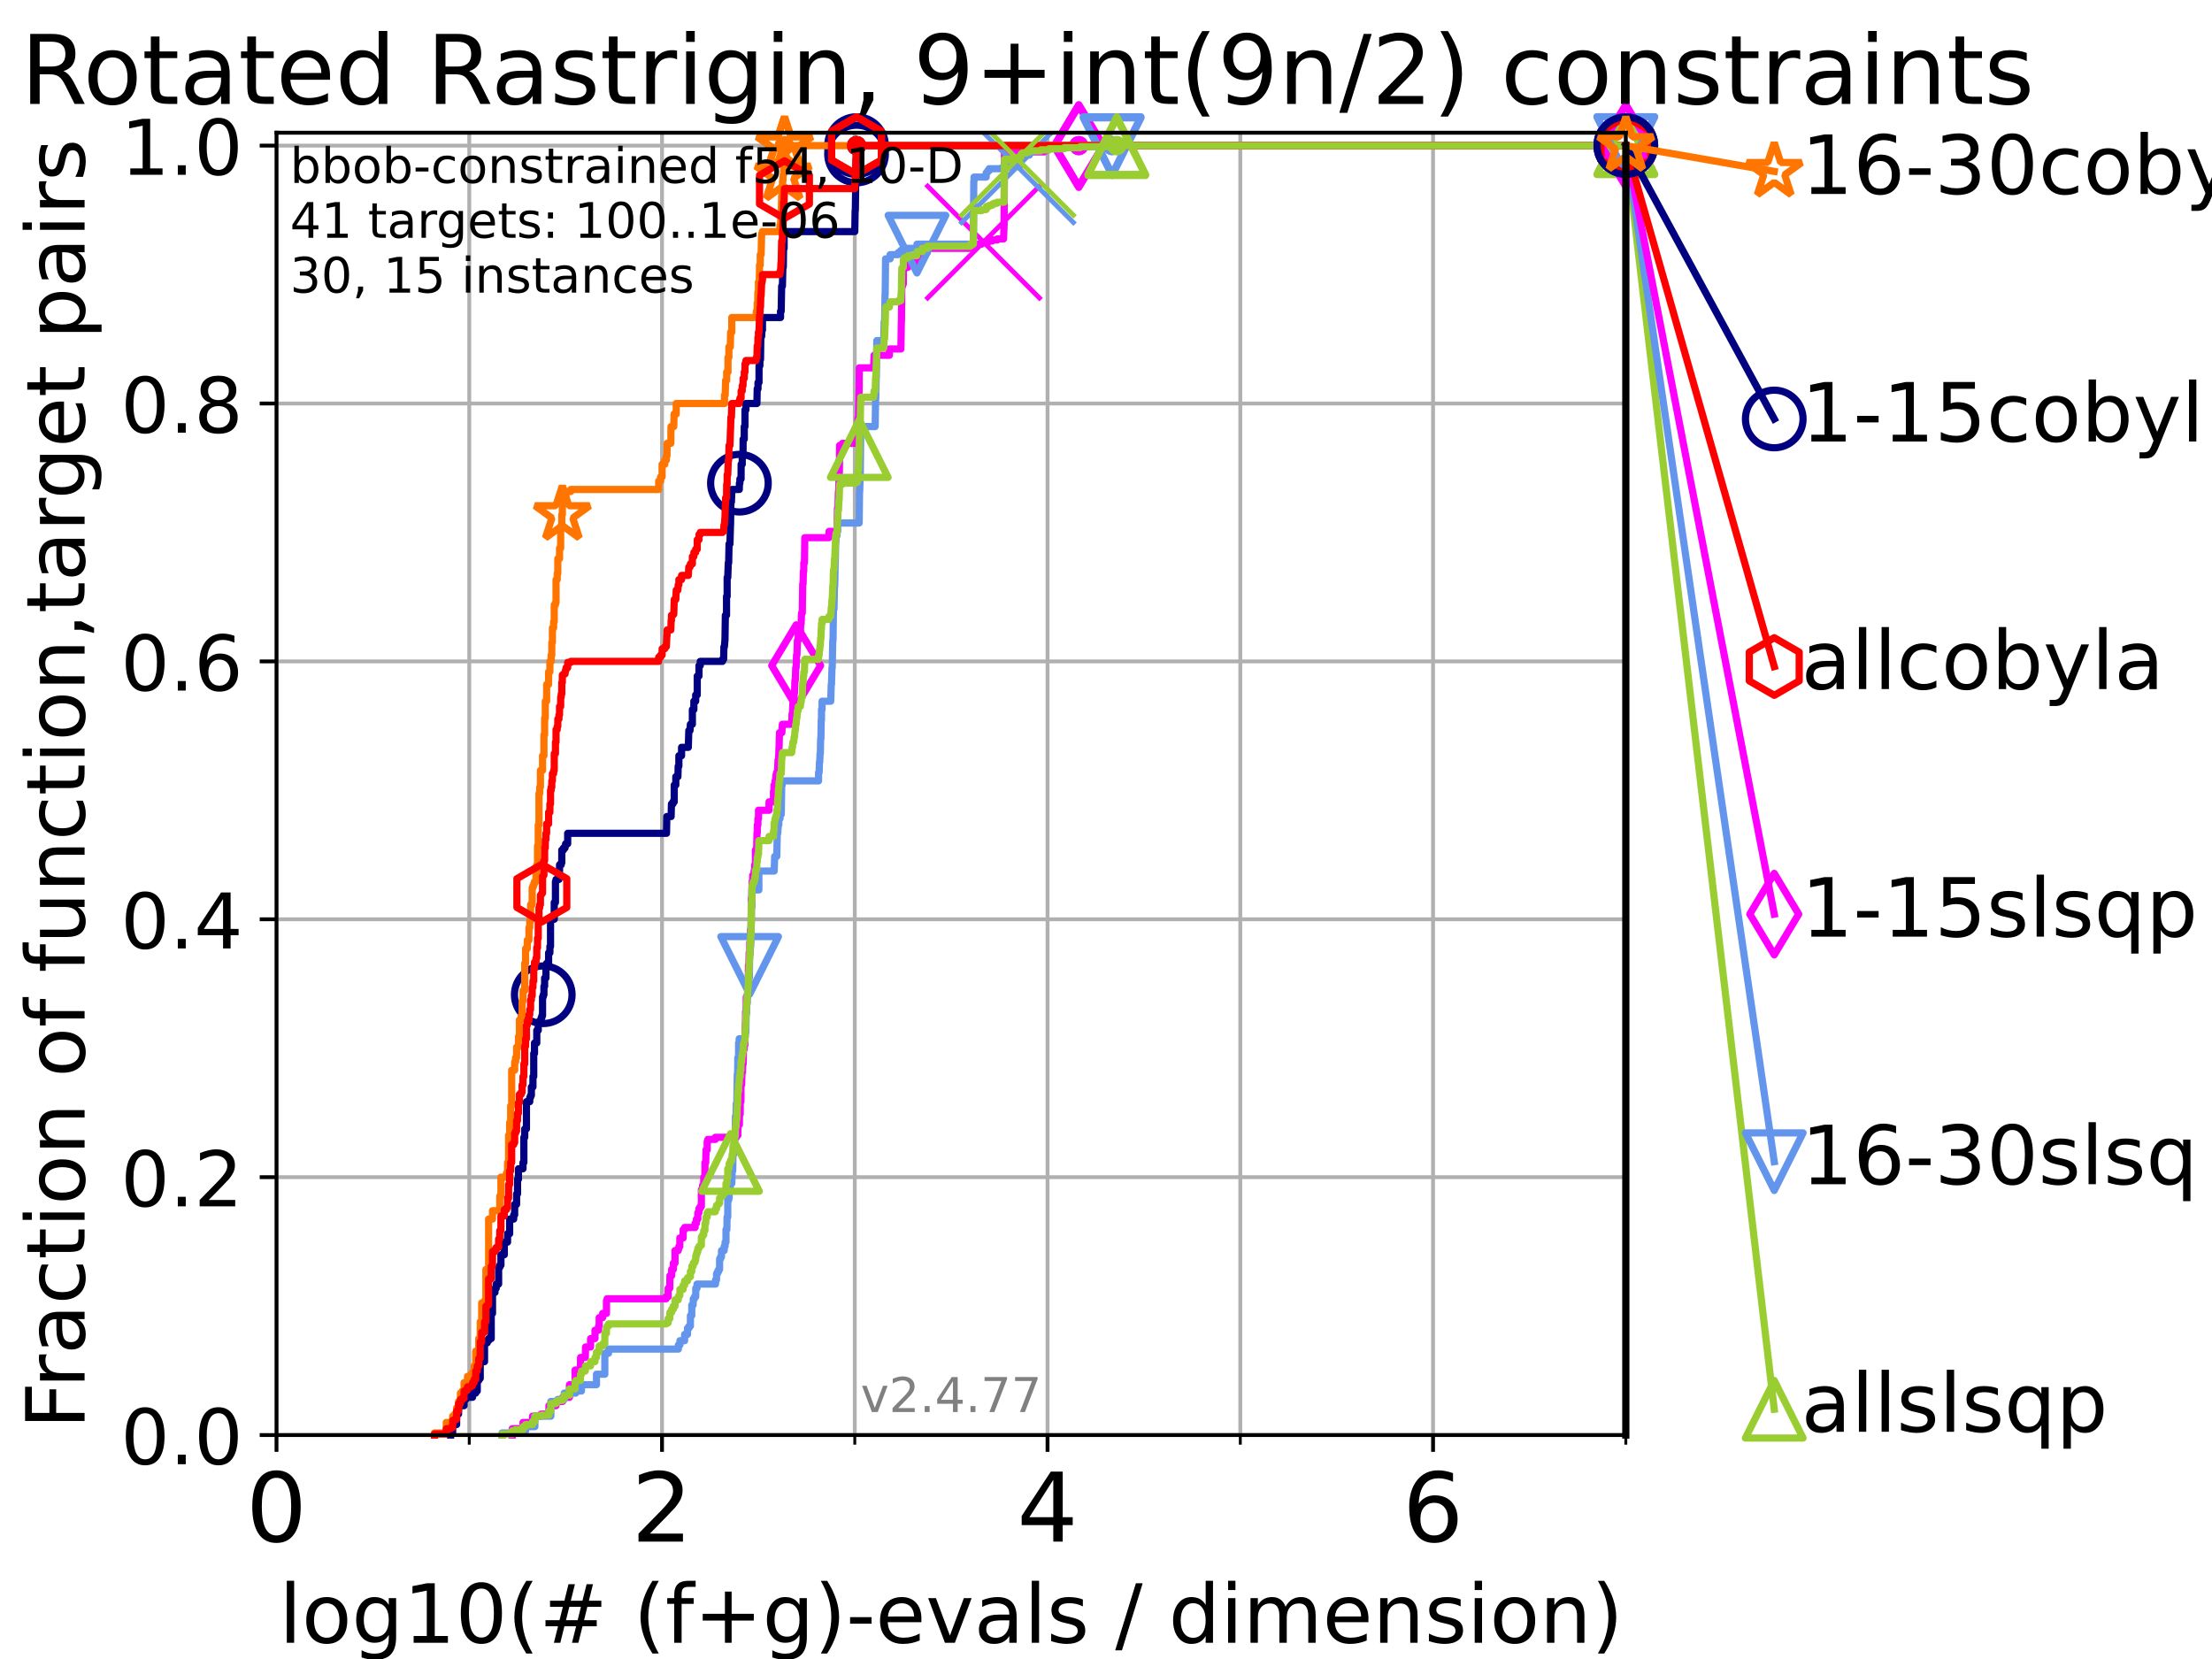 <?xml version="1.0" encoding="utf-8" standalone="no"?>
<!DOCTYPE svg PUBLIC "-//W3C//DTD SVG 1.1//EN"
  "http://www.w3.org/Graphics/SVG/1.1/DTD/svg11.dtd">
<!-- Created with matplotlib (https://matplotlib.org/) -->
<svg height="345.6pt" version="1.1" viewBox="0 0 460.8 345.6" width="460.8pt" xmlns="http://www.w3.org/2000/svg" xmlns:xlink="http://www.w3.org/1999/xlink">
 <defs>
  <style type="text/css">*{stroke-linecap:butt;stroke-linejoin:round;}</style>
 </defs>
 <g id="figure_1">
  <g id="patch_1">
   <path d="M 0 345.6 
L 460.8 345.6 
L 460.8 0 
L 0 0 
z
" style="fill:#ffffff;"/>
  </g>
  <g id="axes_1">
   <g id="patch_2">
    <path d="M 57.6 298.944 
L 338.688 298.944 
L 338.688 27.648 
L 57.6 27.648 
z
" style="fill:#ffffff;"/>
   </g>
   <g id="matplotlib.axis_1">
    <g id="xtick_1">
     <g id="line2d_1">
      <path clip-path="url(#pd9624a6d61)" d="M 57.6 298.944 
L 57.6 27.648 
" style="fill:none;stroke:#b0b0b0;stroke-linecap:square;stroke-width:0.8;"/>
     </g>
     <g id="line2d_2">
      <defs>
       <path d="M 0 0 
L 0 3.5 
" id="m40694b5781" style="stroke:#000000;stroke-width:0.8;"/>
      </defs>
      <g>
       <use style="stroke:#000000;stroke-width:0.8;" x="57.6" xlink:href="#m40694b5781" y="298.944"/>
      </g>
     </g>
     <g id="text_1">
      <!-- 0 -->
      <g transform="translate(51.237 321.141)scale(0.2 -0.2)">
       <defs>
        <path d="M 31.781 66.406 
Q 24.172 66.406 20.328 58.906 
Q 16.5 51.422 16.5 36.375 
Q 16.5 21.391 20.328 13.891 
Q 24.172 6.391 31.781 6.391 
Q 39.453 6.391 43.281 13.891 
Q 47.125 21.391 47.125 36.375 
Q 47.125 51.422 43.281 58.906 
Q 39.453 66.406 31.781 66.406 
z
M 31.781 74.219 
Q 44.047 74.219 50.516 64.516 
Q 56.984 54.828 56.984 36.375 
Q 56.984 17.969 50.516 8.266 
Q 44.047 -1.422 31.781 -1.422 
Q 19.531 -1.422 13.062 8.266 
Q 6.594 17.969 6.594 36.375 
Q 6.594 54.828 13.062 64.516 
Q 19.531 74.219 31.781 74.219 
z
" id="DejaVuSans-48"/>
       </defs>
       <use xlink:href="#DejaVuSans-48"/>
      </g>
     </g>
    </g>
    <g id="xtick_2">
     <g id="line2d_3">
      <path clip-path="url(#pd9624a6d61)" d="M 137.911 298.944 
L 137.911 27.648 
" style="fill:none;stroke:#b0b0b0;stroke-linecap:square;stroke-width:0.8;"/>
     </g>
     <g id="line2d_4">
      <g>
       <use style="stroke:#000000;stroke-width:0.8;" x="137.911" xlink:href="#m40694b5781" y="298.944"/>
      </g>
     </g>
     <g id="text_2">
      <!-- 2 -->
      <g transform="translate(131.548 321.141)scale(0.2 -0.2)">
       <defs>
        <path d="M 19.188 8.297 
L 53.609 8.297 
L 53.609 0 
L 7.328 0 
L 7.328 8.297 
Q 12.938 14.109 22.625 23.891 
Q 32.328 33.688 34.812 36.531 
Q 39.547 41.844 41.422 45.531 
Q 43.312 49.219 43.312 52.781 
Q 43.312 58.594 39.234 62.25 
Q 35.156 65.922 28.609 65.922 
Q 23.969 65.922 18.812 64.312 
Q 13.672 62.703 7.812 59.422 
L 7.812 69.391 
Q 13.766 71.781 18.938 73 
Q 24.125 74.219 28.422 74.219 
Q 39.75 74.219 46.484 68.547 
Q 53.219 62.891 53.219 53.422 
Q 53.219 48.922 51.531 44.891 
Q 49.859 40.875 45.406 35.406 
Q 44.188 33.984 37.641 27.219 
Q 31.109 20.453 19.188 8.297 
z
" id="DejaVuSans-50"/>
       </defs>
       <use xlink:href="#DejaVuSans-50"/>
      </g>
     </g>
    </g>
    <g id="xtick_3">
     <g id="line2d_5">
      <path clip-path="url(#pd9624a6d61)" d="M 218.222 298.944 
L 218.222 27.648 
" style="fill:none;stroke:#b0b0b0;stroke-linecap:square;stroke-width:0.8;"/>
     </g>
     <g id="line2d_6">
      <g>
       <use style="stroke:#000000;stroke-width:0.8;" x="218.222" xlink:href="#m40694b5781" y="298.944"/>
      </g>
     </g>
     <g id="text_3">
      <!-- 4 -->
      <g transform="translate(211.859 321.141)scale(0.2 -0.2)">
       <defs>
        <path d="M 37.797 64.312 
L 12.891 25.391 
L 37.797 25.391 
z
M 35.203 72.906 
L 47.609 72.906 
L 47.609 25.391 
L 58.016 25.391 
L 58.016 17.188 
L 47.609 17.188 
L 47.609 0 
L 37.797 0 
L 37.797 17.188 
L 4.891 17.188 
L 4.891 26.703 
z
" id="DejaVuSans-52"/>
       </defs>
       <use xlink:href="#DejaVuSans-52"/>
      </g>
     </g>
    </g>
    <g id="xtick_4">
     <g id="line2d_7">
      <path clip-path="url(#pd9624a6d61)" d="M 298.533 298.944 
L 298.533 27.648 
" style="fill:none;stroke:#b0b0b0;stroke-linecap:square;stroke-width:0.8;"/>
     </g>
     <g id="line2d_8">
      <g>
       <use style="stroke:#000000;stroke-width:0.8;" x="298.533" xlink:href="#m40694b5781" y="298.944"/>
      </g>
     </g>
     <g id="text_4">
      <!-- 6 -->
      <g transform="translate(292.17 321.141)scale(0.2 -0.2)">
       <defs>
        <path d="M 33.016 40.375 
Q 26.375 40.375 22.484 35.828 
Q 18.609 31.297 18.609 23.391 
Q 18.609 15.531 22.484 10.953 
Q 26.375 6.391 33.016 6.391 
Q 39.656 6.391 43.531 10.953 
Q 47.406 15.531 47.406 23.391 
Q 47.406 31.297 43.531 35.828 
Q 39.656 40.375 33.016 40.375 
z
M 52.594 71.297 
L 52.594 62.312 
Q 48.875 64.062 45.094 64.984 
Q 41.312 65.922 37.594 65.922 
Q 27.828 65.922 22.672 59.328 
Q 17.531 52.734 16.797 39.406 
Q 19.672 43.656 24.016 45.922 
Q 28.375 48.188 33.594 48.188 
Q 44.578 48.188 50.953 41.516 
Q 57.328 34.859 57.328 23.391 
Q 57.328 12.156 50.688 5.359 
Q 44.047 -1.422 33.016 -1.422 
Q 20.359 -1.422 13.672 8.266 
Q 6.984 17.969 6.984 36.375 
Q 6.984 53.656 15.188 63.938 
Q 23.391 74.219 37.203 74.219 
Q 40.922 74.219 44.703 73.484 
Q 48.484 72.75 52.594 71.297 
z
" id="DejaVuSans-54"/>
       </defs>
       <use xlink:href="#DejaVuSans-54"/>
      </g>
     </g>
    </g>
    <g id="xtick_5">
     <g id="line2d_9">
      <path clip-path="url(#pd9624a6d61)" d="M 97.755 298.944 
L 97.755 27.648 
" style="fill:none;stroke:#b0b0b0;stroke-linecap:square;stroke-width:0.8;"/>
     </g>
     <g id="line2d_10">
      <defs>
       <path d="M 0 0 
L 0 2 
" id="m3eb0e7eb98" style="stroke:#000000;stroke-width:0.6;"/>
      </defs>
      <g>
       <use style="stroke:#000000;stroke-width:0.6;" x="97.755" xlink:href="#m3eb0e7eb98" y="298.944"/>
      </g>
     </g>
    </g>
    <g id="xtick_6">
     <g id="line2d_11">
      <path clip-path="url(#pd9624a6d61)" d="M 178.066 298.944 
L 178.066 27.648 
" style="fill:none;stroke:#b0b0b0;stroke-linecap:square;stroke-width:0.8;"/>
     </g>
     <g id="line2d_12">
      <g>
       <use style="stroke:#000000;stroke-width:0.6;" x="178.066" xlink:href="#m3eb0e7eb98" y="298.944"/>
      </g>
     </g>
    </g>
    <g id="xtick_7">
     <g id="line2d_13">
      <path clip-path="url(#pd9624a6d61)" d="M 258.377 298.944 
L 258.377 27.648 
" style="fill:none;stroke:#b0b0b0;stroke-linecap:square;stroke-width:0.8;"/>
     </g>
     <g id="line2d_14">
      <g>
       <use style="stroke:#000000;stroke-width:0.6;" x="258.377" xlink:href="#m3eb0e7eb98" y="298.944"/>
      </g>
     </g>
    </g>
    <g id="xtick_8">
     <g id="line2d_15">
      <path clip-path="url(#pd9624a6d61)" d="M 338.688 298.944 
L 338.688 27.648 
" style="fill:none;stroke:#b0b0b0;stroke-linecap:square;stroke-width:0.8;"/>
     </g>
     <g id="line2d_16">
      <g>
       <use style="stroke:#000000;stroke-width:0.6;" x="338.688" xlink:href="#m3eb0e7eb98" y="298.944"/>
      </g>
     </g>
    </g>
    <g id="text_5">
     <!-- log10(# (f+g)-evals / dimension) -->
     <g transform="translate(58.145 342.218)scale(0.17 -0.17)">
      <defs>
       <path d="M 9.422 75.984 
L 18.406 75.984 
L 18.406 0 
L 9.422 0 
z
" id="DejaVuSans-108"/>
       <path d="M 30.609 48.391 
Q 23.391 48.391 19.188 42.75 
Q 14.984 37.109 14.984 27.297 
Q 14.984 17.484 19.156 11.844 
Q 23.344 6.203 30.609 6.203 
Q 37.797 6.203 41.984 11.859 
Q 46.188 17.531 46.188 27.297 
Q 46.188 37.016 41.984 42.703 
Q 37.797 48.391 30.609 48.391 
z
M 30.609 56 
Q 42.328 56 49.016 48.375 
Q 55.719 40.766 55.719 27.297 
Q 55.719 13.875 49.016 6.219 
Q 42.328 -1.422 30.609 -1.422 
Q 18.844 -1.422 12.172 6.219 
Q 5.516 13.875 5.516 27.297 
Q 5.516 40.766 12.172 48.375 
Q 18.844 56 30.609 56 
z
" id="DejaVuSans-111"/>
       <path d="M 45.406 27.984 
Q 45.406 37.75 41.375 43.109 
Q 37.359 48.484 30.078 48.484 
Q 22.859 48.484 18.828 43.109 
Q 14.797 37.75 14.797 27.984 
Q 14.797 18.266 18.828 12.891 
Q 22.859 7.516 30.078 7.516 
Q 37.359 7.516 41.375 12.891 
Q 45.406 18.266 45.406 27.984 
z
M 54.391 6.781 
Q 54.391 -7.172 48.188 -13.984 
Q 42 -20.797 29.203 -20.797 
Q 24.469 -20.797 20.266 -20.094 
Q 16.062 -19.391 12.109 -17.922 
L 12.109 -9.188 
Q 16.062 -11.328 19.922 -12.344 
Q 23.781 -13.375 27.781 -13.375 
Q 36.625 -13.375 41.016 -8.766 
Q 45.406 -4.156 45.406 5.172 
L 45.406 9.625 
Q 42.625 4.781 38.281 2.391 
Q 33.938 0 27.875 0 
Q 17.828 0 11.672 7.656 
Q 5.516 15.328 5.516 27.984 
Q 5.516 40.672 11.672 48.328 
Q 17.828 56 27.875 56 
Q 33.938 56 38.281 53.609 
Q 42.625 51.219 45.406 46.391 
L 45.406 54.688 
L 54.391 54.688 
z
" id="DejaVuSans-103"/>
       <path d="M 12.406 8.297 
L 28.516 8.297 
L 28.516 63.922 
L 10.984 60.406 
L 10.984 69.391 
L 28.422 72.906 
L 38.281 72.906 
L 38.281 8.297 
L 54.391 8.297 
L 54.391 0 
L 12.406 0 
z
" id="DejaVuSans-49"/>
       <path d="M 31 75.875 
Q 24.469 64.656 21.281 53.656 
Q 18.109 42.672 18.109 31.391 
Q 18.109 20.125 21.312 9.062 
Q 24.516 -2 31 -13.188 
L 23.188 -13.188 
Q 15.875 -1.703 12.234 9.375 
Q 8.594 20.453 8.594 31.391 
Q 8.594 42.281 12.203 53.312 
Q 15.828 64.359 23.188 75.875 
z
" id="DejaVuSans-40"/>
       <path d="M 51.125 44 
L 36.922 44 
L 32.812 27.688 
L 47.125 27.688 
z
M 43.797 71.781 
L 38.719 51.516 
L 52.984 51.516 
L 58.109 71.781 
L 65.922 71.781 
L 60.891 51.516 
L 76.125 51.516 
L 76.125 44 
L 58.984 44 
L 54.984 27.688 
L 70.516 27.688 
L 70.516 20.219 
L 53.078 20.219 
L 48 0 
L 40.188 0 
L 45.219 20.219 
L 30.906 20.219 
L 25.875 0 
L 18.016 0 
L 23.094 20.219 
L 7.719 20.219 
L 7.719 27.688 
L 24.906 27.688 
L 29 44 
L 13.281 44 
L 13.281 51.516 
L 30.906 51.516 
L 35.891 71.781 
z
" id="DejaVuSans-35"/>
       <path id="DejaVuSans-32"/>
       <path d="M 37.109 75.984 
L 37.109 68.5 
L 28.516 68.5 
Q 23.688 68.5 21.797 66.547 
Q 19.922 64.594 19.922 59.516 
L 19.922 54.688 
L 34.719 54.688 
L 34.719 47.703 
L 19.922 47.703 
L 19.922 0 
L 10.891 0 
L 10.891 47.703 
L 2.297 47.703 
L 2.297 54.688 
L 10.891 54.688 
L 10.891 58.5 
Q 10.891 67.625 15.141 71.797 
Q 19.391 75.984 28.609 75.984 
z
" id="DejaVuSans-102"/>
       <path d="M 46 62.703 
L 46 35.5 
L 73.188 35.5 
L 73.188 27.203 
L 46 27.203 
L 46 0 
L 37.797 0 
L 37.797 27.203 
L 10.594 27.203 
L 10.594 35.5 
L 37.797 35.5 
L 37.797 62.703 
z
" id="DejaVuSans-43"/>
       <path d="M 8.016 75.875 
L 15.828 75.875 
Q 23.141 64.359 26.781 53.312 
Q 30.422 42.281 30.422 31.391 
Q 30.422 20.453 26.781 9.375 
Q 23.141 -1.703 15.828 -13.188 
L 8.016 -13.188 
Q 14.5 -2 17.703 9.062 
Q 20.906 20.125 20.906 31.391 
Q 20.906 42.672 17.703 53.656 
Q 14.5 64.656 8.016 75.875 
z
" id="DejaVuSans-41"/>
       <path d="M 4.891 31.391 
L 31.203 31.391 
L 31.203 23.391 
L 4.891 23.391 
z
" id="DejaVuSans-45"/>
       <path d="M 56.203 29.594 
L 56.203 25.203 
L 14.891 25.203 
Q 15.484 15.922 20.484 11.062 
Q 25.484 6.203 34.422 6.203 
Q 39.594 6.203 44.453 7.469 
Q 49.312 8.734 54.109 11.281 
L 54.109 2.781 
Q 49.266 0.734 44.188 -0.344 
Q 39.109 -1.422 33.891 -1.422 
Q 20.797 -1.422 13.156 6.188 
Q 5.516 13.812 5.516 26.812 
Q 5.516 40.234 12.766 48.109 
Q 20.016 56 32.328 56 
Q 43.359 56 49.781 48.891 
Q 56.203 41.797 56.203 29.594 
z
M 47.219 32.234 
Q 47.125 39.594 43.094 43.984 
Q 39.062 48.391 32.422 48.391 
Q 24.906 48.391 20.391 44.141 
Q 15.875 39.891 15.188 32.172 
z
" id="DejaVuSans-101"/>
       <path d="M 2.984 54.688 
L 12.5 54.688 
L 29.594 8.797 
L 46.688 54.688 
L 56.203 54.688 
L 35.688 0 
L 23.484 0 
z
" id="DejaVuSans-118"/>
       <path d="M 34.281 27.484 
Q 23.391 27.484 19.188 25 
Q 14.984 22.516 14.984 16.5 
Q 14.984 11.719 18.141 8.906 
Q 21.297 6.109 26.703 6.109 
Q 34.188 6.109 38.703 11.406 
Q 43.219 16.703 43.219 25.484 
L 43.219 27.484 
z
M 52.203 31.203 
L 52.203 0 
L 43.219 0 
L 43.219 8.297 
Q 40.141 3.328 35.547 0.953 
Q 30.953 -1.422 24.312 -1.422 
Q 15.922 -1.422 10.953 3.297 
Q 6 8.016 6 15.922 
Q 6 25.141 12.172 29.828 
Q 18.359 34.516 30.609 34.516 
L 43.219 34.516 
L 43.219 35.406 
Q 43.219 41.609 39.141 45 
Q 35.062 48.391 27.688 48.391 
Q 23 48.391 18.547 47.266 
Q 14.109 46.141 10.016 43.891 
L 10.016 52.203 
Q 14.938 54.109 19.578 55.047 
Q 24.219 56 28.609 56 
Q 40.484 56 46.344 49.844 
Q 52.203 43.703 52.203 31.203 
z
" id="DejaVuSans-97"/>
       <path d="M 44.281 53.078 
L 44.281 44.578 
Q 40.484 46.531 36.375 47.5 
Q 32.281 48.484 27.875 48.484 
Q 21.188 48.484 17.844 46.438 
Q 14.5 44.391 14.5 40.281 
Q 14.5 37.156 16.891 35.375 
Q 19.281 33.594 26.516 31.984 
L 29.594 31.297 
Q 39.156 29.25 43.188 25.516 
Q 47.219 21.781 47.219 15.094 
Q 47.219 7.469 41.188 3.016 
Q 35.156 -1.422 24.609 -1.422 
Q 20.219 -1.422 15.453 -0.562 
Q 10.688 0.297 5.422 2 
L 5.422 11.281 
Q 10.406 8.688 15.234 7.391 
Q 20.062 6.109 24.812 6.109 
Q 31.156 6.109 34.562 8.281 
Q 37.984 10.453 37.984 14.406 
Q 37.984 18.062 35.516 20.016 
Q 33.062 21.969 24.703 23.781 
L 21.578 24.516 
Q 13.234 26.266 9.516 29.906 
Q 5.812 33.547 5.812 39.891 
Q 5.812 47.609 11.281 51.797 
Q 16.75 56 26.812 56 
Q 31.781 56 36.172 55.266 
Q 40.578 54.547 44.281 53.078 
z
" id="DejaVuSans-115"/>
       <path d="M 25.391 72.906 
L 33.688 72.906 
L 8.297 -9.281 
L 0 -9.281 
z
" id="DejaVuSans-47"/>
       <path d="M 45.406 46.391 
L 45.406 75.984 
L 54.391 75.984 
L 54.391 0 
L 45.406 0 
L 45.406 8.203 
Q 42.578 3.328 38.25 0.953 
Q 33.938 -1.422 27.875 -1.422 
Q 17.969 -1.422 11.734 6.484 
Q 5.516 14.406 5.516 27.297 
Q 5.516 40.188 11.734 48.094 
Q 17.969 56 27.875 56 
Q 33.938 56 38.25 53.625 
Q 42.578 51.266 45.406 46.391 
z
M 14.797 27.297 
Q 14.797 17.391 18.875 11.75 
Q 22.953 6.109 30.078 6.109 
Q 37.203 6.109 41.297 11.75 
Q 45.406 17.391 45.406 27.297 
Q 45.406 37.203 41.297 42.844 
Q 37.203 48.484 30.078 48.484 
Q 22.953 48.484 18.875 42.844 
Q 14.797 37.203 14.797 27.297 
z
" id="DejaVuSans-100"/>
       <path d="M 9.422 54.688 
L 18.406 54.688 
L 18.406 0 
L 9.422 0 
z
M 9.422 75.984 
L 18.406 75.984 
L 18.406 64.594 
L 9.422 64.594 
z
" id="DejaVuSans-105"/>
       <path d="M 52 44.188 
Q 55.375 50.25 60.062 53.125 
Q 64.75 56 71.094 56 
Q 79.641 56 84.281 50.016 
Q 88.922 44.047 88.922 33.016 
L 88.922 0 
L 79.891 0 
L 79.891 32.719 
Q 79.891 40.578 77.094 44.375 
Q 74.312 48.188 68.609 48.188 
Q 61.625 48.188 57.562 43.547 
Q 53.516 38.922 53.516 30.906 
L 53.516 0 
L 44.484 0 
L 44.484 32.719 
Q 44.484 40.625 41.703 44.406 
Q 38.922 48.188 33.109 48.188 
Q 26.219 48.188 22.156 43.531 
Q 18.109 38.875 18.109 30.906 
L 18.109 0 
L 9.078 0 
L 9.078 54.688 
L 18.109 54.688 
L 18.109 46.188 
Q 21.188 51.219 25.484 53.609 
Q 29.781 56 35.688 56 
Q 41.656 56 45.828 52.969 
Q 50 49.953 52 44.188 
z
" id="DejaVuSans-109"/>
       <path d="M 54.891 33.016 
L 54.891 0 
L 45.906 0 
L 45.906 32.719 
Q 45.906 40.484 42.875 44.328 
Q 39.844 48.188 33.797 48.188 
Q 26.516 48.188 22.312 43.547 
Q 18.109 38.922 18.109 30.906 
L 18.109 0 
L 9.078 0 
L 9.078 54.688 
L 18.109 54.688 
L 18.109 46.188 
Q 21.344 51.125 25.703 53.562 
Q 30.078 56 35.797 56 
Q 45.219 56 50.047 50.172 
Q 54.891 44.344 54.891 33.016 
z
" id="DejaVuSans-110"/>
      </defs>
      <use xlink:href="#DejaVuSans-108"/>
      <use x="27.783" xlink:href="#DejaVuSans-111"/>
      <use x="88.965" xlink:href="#DejaVuSans-103"/>
      <use x="152.441" xlink:href="#DejaVuSans-49"/>
      <use x="216.064" xlink:href="#DejaVuSans-48"/>
      <use x="279.688" xlink:href="#DejaVuSans-40"/>
      <use x="318.701" xlink:href="#DejaVuSans-35"/>
      <use x="402.49" xlink:href="#DejaVuSans-32"/>
      <use x="434.277" xlink:href="#DejaVuSans-40"/>
      <use x="473.291" xlink:href="#DejaVuSans-102"/>
      <use x="508.496" xlink:href="#DejaVuSans-43"/>
      <use x="592.285" xlink:href="#DejaVuSans-103"/>
      <use x="655.762" xlink:href="#DejaVuSans-41"/>
      <use x="694.775" xlink:href="#DejaVuSans-45"/>
      <use x="730.859" xlink:href="#DejaVuSans-101"/>
      <use x="792.383" xlink:href="#DejaVuSans-118"/>
      <use x="851.562" xlink:href="#DejaVuSans-97"/>
      <use x="912.842" xlink:href="#DejaVuSans-108"/>
      <use x="940.625" xlink:href="#DejaVuSans-115"/>
      <use x="992.725" xlink:href="#DejaVuSans-32"/>
      <use x="1024.512" xlink:href="#DejaVuSans-47"/>
      <use x="1058.203" xlink:href="#DejaVuSans-32"/>
      <use x="1089.99" xlink:href="#DejaVuSans-100"/>
      <use x="1153.467" xlink:href="#DejaVuSans-105"/>
      <use x="1181.25" xlink:href="#DejaVuSans-109"/>
      <use x="1278.662" xlink:href="#DejaVuSans-101"/>
      <use x="1340.186" xlink:href="#DejaVuSans-110"/>
      <use x="1403.564" xlink:href="#DejaVuSans-115"/>
      <use x="1455.664" xlink:href="#DejaVuSans-105"/>
      <use x="1483.447" xlink:href="#DejaVuSans-111"/>
      <use x="1544.629" xlink:href="#DejaVuSans-110"/>
      <use x="1608.008" xlink:href="#DejaVuSans-41"/>
     </g>
    </g>
   </g>
   <g id="matplotlib.axis_2">
    <g id="ytick_1">
     <g id="line2d_17">
      <path clip-path="url(#pd9624a6d61)" d="M 57.6 298.944 
L 338.688 298.944 
" style="fill:none;stroke:#b0b0b0;stroke-linecap:square;stroke-width:0.8;"/>
     </g>
     <g id="line2d_18">
      <defs>
       <path d="M 0 0 
L -3.5 0 
" id="m3c15f4439c" style="stroke:#000000;stroke-width:0.8;"/>
      </defs>
      <g>
       <use style="stroke:#000000;stroke-width:0.8;" x="57.6" xlink:href="#m3c15f4439c" y="298.944"/>
      </g>
     </g>
     <g id="text_6">
      <!-- 0.0 -->
      <g transform="translate(25.155 305.023)scale(0.16 -0.16)">
       <defs>
        <path d="M 10.688 12.406 
L 21 12.406 
L 21 0 
L 10.688 0 
z
" id="DejaVuSans-46"/>
       </defs>
       <use xlink:href="#DejaVuSans-48"/>
       <use x="63.623" xlink:href="#DejaVuSans-46"/>
       <use x="95.41" xlink:href="#DejaVuSans-48"/>
      </g>
     </g>
    </g>
    <g id="ytick_2">
     <g id="line2d_19">
      <path clip-path="url(#pd9624a6d61)" d="M 57.6 245.222 
L 338.688 245.222 
" style="fill:none;stroke:#b0b0b0;stroke-linecap:square;stroke-width:0.8;"/>
     </g>
     <g id="line2d_20">
      <g>
       <use style="stroke:#000000;stroke-width:0.8;" x="57.6" xlink:href="#m3c15f4439c" y="245.222"/>
      </g>
     </g>
     <g id="text_7">
      <!-- 0.2 -->
      <g transform="translate(25.155 251.301)scale(0.16 -0.16)">
       <use xlink:href="#DejaVuSans-48"/>
       <use x="63.623" xlink:href="#DejaVuSans-46"/>
       <use x="95.41" xlink:href="#DejaVuSans-50"/>
      </g>
     </g>
    </g>
    <g id="ytick_3">
     <g id="line2d_21">
      <path clip-path="url(#pd9624a6d61)" d="M 57.6 191.5 
L 338.688 191.5 
" style="fill:none;stroke:#b0b0b0;stroke-linecap:square;stroke-width:0.8;"/>
     </g>
     <g id="line2d_22">
      <g>
       <use style="stroke:#000000;stroke-width:0.8;" x="57.6" xlink:href="#m3c15f4439c" y="191.5"/>
      </g>
     </g>
     <g id="text_8">
      <!-- 0.4 -->
      <g transform="translate(25.155 197.579)scale(0.16 -0.16)">
       <use xlink:href="#DejaVuSans-48"/>
       <use x="63.623" xlink:href="#DejaVuSans-46"/>
       <use x="95.41" xlink:href="#DejaVuSans-52"/>
      </g>
     </g>
    </g>
    <g id="ytick_4">
     <g id="line2d_23">
      <path clip-path="url(#pd9624a6d61)" d="M 57.6 137.778 
L 338.688 137.778 
" style="fill:none;stroke:#b0b0b0;stroke-linecap:square;stroke-width:0.8;"/>
     </g>
     <g id="line2d_24">
      <g>
       <use style="stroke:#000000;stroke-width:0.8;" x="57.6" xlink:href="#m3c15f4439c" y="137.778"/>
      </g>
     </g>
     <g id="text_9">
      <!-- 0.6 -->
      <g transform="translate(25.155 143.857)scale(0.16 -0.16)">
       <use xlink:href="#DejaVuSans-48"/>
       <use x="63.623" xlink:href="#DejaVuSans-46"/>
       <use x="95.41" xlink:href="#DejaVuSans-54"/>
      </g>
     </g>
    </g>
    <g id="ytick_5">
     <g id="line2d_25">
      <path clip-path="url(#pd9624a6d61)" d="M 57.6 84.056 
L 338.688 84.056 
" style="fill:none;stroke:#b0b0b0;stroke-linecap:square;stroke-width:0.8;"/>
     </g>
     <g id="line2d_26">
      <g>
       <use style="stroke:#000000;stroke-width:0.8;" x="57.6" xlink:href="#m3c15f4439c" y="84.056"/>
      </g>
     </g>
     <g id="text_10">
      <!-- 0.8 -->
      <g transform="translate(25.155 90.135)scale(0.16 -0.16)">
       <defs>
        <path d="M 31.781 34.625 
Q 24.75 34.625 20.719 30.859 
Q 16.703 27.094 16.703 20.516 
Q 16.703 13.922 20.719 10.156 
Q 24.75 6.391 31.781 6.391 
Q 38.812 6.391 42.859 10.172 
Q 46.922 13.969 46.922 20.516 
Q 46.922 27.094 42.891 30.859 
Q 38.875 34.625 31.781 34.625 
z
M 21.922 38.812 
Q 15.578 40.375 12.031 44.719 
Q 8.5 49.078 8.5 55.328 
Q 8.5 64.062 14.719 69.141 
Q 20.953 74.219 31.781 74.219 
Q 42.672 74.219 48.875 69.141 
Q 55.078 64.062 55.078 55.328 
Q 55.078 49.078 51.531 44.719 
Q 48 40.375 41.703 38.812 
Q 48.828 37.156 52.797 32.312 
Q 56.781 27.484 56.781 20.516 
Q 56.781 9.906 50.312 4.234 
Q 43.844 -1.422 31.781 -1.422 
Q 19.734 -1.422 13.25 4.234 
Q 6.781 9.906 6.781 20.516 
Q 6.781 27.484 10.781 32.312 
Q 14.797 37.156 21.922 38.812 
z
M 18.312 54.391 
Q 18.312 48.734 21.844 45.562 
Q 25.391 42.391 31.781 42.391 
Q 38.141 42.391 41.719 45.562 
Q 45.312 48.734 45.312 54.391 
Q 45.312 60.062 41.719 63.234 
Q 38.141 66.406 31.781 66.406 
Q 25.391 66.406 21.844 63.234 
Q 18.312 60.062 18.312 54.391 
z
" id="DejaVuSans-56"/>
       </defs>
       <use xlink:href="#DejaVuSans-48"/>
       <use x="63.623" xlink:href="#DejaVuSans-46"/>
       <use x="95.41" xlink:href="#DejaVuSans-56"/>
      </g>
     </g>
    </g>
    <g id="ytick_6">
     <g id="line2d_27">
      <path clip-path="url(#pd9624a6d61)" d="M 57.6 30.334 
L 338.688 30.334 
" style="fill:none;stroke:#b0b0b0;stroke-linecap:square;stroke-width:0.8;"/>
     </g>
     <g id="line2d_28">
      <g>
       <use style="stroke:#000000;stroke-width:0.8;" x="57.6" xlink:href="#m3c15f4439c" y="30.334"/>
      </g>
     </g>
     <g id="text_11">
      <!-- 1.0 -->
      <g transform="translate(25.155 36.413)scale(0.16 -0.16)">
       <use xlink:href="#DejaVuSans-49"/>
       <use x="63.623" xlink:href="#DejaVuSans-46"/>
       <use x="95.41" xlink:href="#DejaVuSans-48"/>
      </g>
     </g>
    </g>
    <g id="text_12">
     <!-- Fraction of function,target pairs -->
     <g transform="translate(17.62 297.681)rotate(-90)scale(0.17 -0.17)">
      <defs>
       <path d="M 9.812 72.906 
L 51.703 72.906 
L 51.703 64.594 
L 19.672 64.594 
L 19.672 43.109 
L 48.578 43.109 
L 48.578 34.812 
L 19.672 34.812 
L 19.672 0 
L 9.812 0 
z
" id="DejaVuSans-70"/>
       <path d="M 41.109 46.297 
Q 39.594 47.172 37.812 47.578 
Q 36.031 48 33.891 48 
Q 26.266 48 22.188 43.047 
Q 18.109 38.094 18.109 28.812 
L 18.109 0 
L 9.078 0 
L 9.078 54.688 
L 18.109 54.688 
L 18.109 46.188 
Q 20.953 51.172 25.484 53.578 
Q 30.031 56 36.531 56 
Q 37.453 56 38.578 55.875 
Q 39.703 55.766 41.062 55.516 
z
" id="DejaVuSans-114"/>
       <path d="M 48.781 52.594 
L 48.781 44.188 
Q 44.969 46.297 41.141 47.344 
Q 37.312 48.391 33.406 48.391 
Q 24.656 48.391 19.812 42.844 
Q 14.984 37.312 14.984 27.297 
Q 14.984 17.281 19.812 11.734 
Q 24.656 6.203 33.406 6.203 
Q 37.312 6.203 41.141 7.25 
Q 44.969 8.297 48.781 10.406 
L 48.781 2.094 
Q 45.016 0.344 40.984 -0.531 
Q 36.969 -1.422 32.422 -1.422 
Q 20.062 -1.422 12.781 6.344 
Q 5.516 14.109 5.516 27.297 
Q 5.516 40.672 12.859 48.328 
Q 20.219 56 33.016 56 
Q 37.156 56 41.109 55.141 
Q 45.062 54.297 48.781 52.594 
z
" id="DejaVuSans-99"/>
       <path d="M 18.312 70.219 
L 18.312 54.688 
L 36.812 54.688 
L 36.812 47.703 
L 18.312 47.703 
L 18.312 18.016 
Q 18.312 11.328 20.141 9.422 
Q 21.969 7.516 27.594 7.516 
L 36.812 7.516 
L 36.812 0 
L 27.594 0 
Q 17.188 0 13.234 3.875 
Q 9.281 7.766 9.281 18.016 
L 9.281 47.703 
L 2.688 47.703 
L 2.688 54.688 
L 9.281 54.688 
L 9.281 70.219 
z
" id="DejaVuSans-116"/>
       <path d="M 8.5 21.578 
L 8.5 54.688 
L 17.484 54.688 
L 17.484 21.922 
Q 17.484 14.156 20.5 10.266 
Q 23.531 6.391 29.594 6.391 
Q 36.859 6.391 41.078 11.031 
Q 45.312 15.672 45.312 23.688 
L 45.312 54.688 
L 54.297 54.688 
L 54.297 0 
L 45.312 0 
L 45.312 8.406 
Q 42.047 3.422 37.719 1 
Q 33.406 -1.422 27.688 -1.422 
Q 18.266 -1.422 13.375 4.438 
Q 8.5 10.297 8.5 21.578 
z
M 31.109 56 
z
" id="DejaVuSans-117"/>
       <path d="M 11.719 12.406 
L 22.016 12.406 
L 22.016 4 
L 14.016 -11.625 
L 7.719 -11.625 
L 11.719 4 
z
" id="DejaVuSans-44"/>
       <path d="M 18.109 8.203 
L 18.109 -20.797 
L 9.078 -20.797 
L 9.078 54.688 
L 18.109 54.688 
L 18.109 46.391 
Q 20.953 51.266 25.266 53.625 
Q 29.594 56 35.594 56 
Q 45.562 56 51.781 48.094 
Q 58.016 40.188 58.016 27.297 
Q 58.016 14.406 51.781 6.484 
Q 45.562 -1.422 35.594 -1.422 
Q 29.594 -1.422 25.266 0.953 
Q 20.953 3.328 18.109 8.203 
z
M 48.688 27.297 
Q 48.688 37.203 44.609 42.844 
Q 40.531 48.484 33.406 48.484 
Q 26.266 48.484 22.188 42.844 
Q 18.109 37.203 18.109 27.297 
Q 18.109 17.391 22.188 11.75 
Q 26.266 6.109 33.406 6.109 
Q 40.531 6.109 44.609 11.75 
Q 48.688 17.391 48.688 27.297 
z
" id="DejaVuSans-112"/>
      </defs>
      <use xlink:href="#DejaVuSans-70"/>
      <use x="50.27" xlink:href="#DejaVuSans-114"/>
      <use x="91.383" xlink:href="#DejaVuSans-97"/>
      <use x="152.662" xlink:href="#DejaVuSans-99"/>
      <use x="207.643" xlink:href="#DejaVuSans-116"/>
      <use x="246.852" xlink:href="#DejaVuSans-105"/>
      <use x="274.635" xlink:href="#DejaVuSans-111"/>
      <use x="335.816" xlink:href="#DejaVuSans-110"/>
      <use x="399.195" xlink:href="#DejaVuSans-32"/>
      <use x="430.982" xlink:href="#DejaVuSans-111"/>
      <use x="492.164" xlink:href="#DejaVuSans-102"/>
      <use x="527.369" xlink:href="#DejaVuSans-32"/>
      <use x="559.156" xlink:href="#DejaVuSans-102"/>
      <use x="594.361" xlink:href="#DejaVuSans-117"/>
      <use x="657.74" xlink:href="#DejaVuSans-110"/>
      <use x="721.119" xlink:href="#DejaVuSans-99"/>
      <use x="776.1" xlink:href="#DejaVuSans-116"/>
      <use x="815.309" xlink:href="#DejaVuSans-105"/>
      <use x="843.092" xlink:href="#DejaVuSans-111"/>
      <use x="904.273" xlink:href="#DejaVuSans-110"/>
      <use x="967.652" xlink:href="#DejaVuSans-44"/>
      <use x="999.439" xlink:href="#DejaVuSans-116"/>
      <use x="1038.648" xlink:href="#DejaVuSans-97"/>
      <use x="1099.928" xlink:href="#DejaVuSans-114"/>
      <use x="1139.291" xlink:href="#DejaVuSans-103"/>
      <use x="1202.768" xlink:href="#DejaVuSans-101"/>
      <use x="1264.291" xlink:href="#DejaVuSans-116"/>
      <use x="1303.5" xlink:href="#DejaVuSans-32"/>
      <use x="1335.287" xlink:href="#DejaVuSans-112"/>
      <use x="1398.764" xlink:href="#DejaVuSans-97"/>
      <use x="1460.043" xlink:href="#DejaVuSans-105"/>
      <use x="1487.826" xlink:href="#DejaVuSans-114"/>
      <use x="1528.939" xlink:href="#DejaVuSans-115"/>
     </g>
    </g>
   </g>
   <g id="line2d_29">
    <defs>
     <path d="M 0 1.5 
C 0.398 1.5 0.779 1.342 1.061 1.061 
C 1.342 0.779 1.5 0.398 1.5 0 
C 1.5 -0.398 1.342 -0.779 1.061 -1.061 
C 0.779 -1.342 0.398 -1.5 0 -1.5 
C -0.398 -1.5 -0.779 -1.342 -1.061 -1.061 
C -1.342 -0.779 -1.5 -0.398 -1.5 0 
C -1.5 0.398 -1.342 0.779 -1.061 1.061 
C -0.779 1.342 -0.398 1.5 0 1.5 
z
" id="m26f7334549" style="stroke:#000080;"/>
    </defs>
    <g>
     <use style="fill:#000080;stroke:#000080;" x="178.432" xlink:href="#m26f7334549" y="30.334"/>
     <use style="fill:#000080;stroke:#000080;" x="178.432" xlink:href="#m26f7334549" y="30.334"/>
    </g>
   </g>
   <g id="line2d_30">
    <path d="M 93.864 298.944 
L 93.864 298.507 
L 94.295 298.507 
L 94.295 296.76 
L 95.125 296.76 
L 95.125 294.576 
L 95.526 294.576 
L 95.526 292.829 
L 96.676 292.829 
L 96.676 291.519 
L 97.044 291.519 
L 97.044 291.082 
L 98.439 291.082 
L 98.439 290.209 
L 99.098 290.209 
L 99.098 289.772 
L 99.418 289.772 
L 99.418 287.588 
L 99.732 287.588 
L 99.732 287.151 
L 100.04 287.151 
L 100.04 283.657 
L 100.935 283.657 
L 100.935 279.726 
L 101.507 279.726 
L 101.507 279.29 
L 101.786 279.29 
L 101.786 278.853 
L 102.331 278.853 
L 102.331 273.612 
L 102.597 273.612 
L 102.597 269.244 
L 103.118 269.244 
L 103.118 268.371 
L 103.372 268.371 
L 103.372 267.497 
L 103.871 267.497 
L 103.871 264.003 
L 104.115 264.003 
L 104.115 263.566 
L 104.355 263.566 
L 104.355 261.382 
L 105.057 261.382 
L 105.057 258.762 
L 105.733 258.762 
L 105.733 257.015 
L 106.169 257.015 
L 106.169 253.957 
L 107.009 253.957 
L 107.009 253.084 
L 107.213 253.084 
L 107.213 250.9 
L 107.614 250.9 
L 107.614 248.716 
L 107.811 248.716 
L 107.811 245.659 
L 108.006 245.659 
L 108.006 243.475 
L 108.949 243.475 
L 108.949 242.165 
L 109.132 242.165 
L 109.132 236.924 
L 109.312 236.924 
L 109.312 235.176 
L 109.668 235.176 
L 109.668 229.499 
L 110.359 229.499 
L 110.359 228.625 
L 110.527 228.625 
L 110.527 228.188 
L 110.694 228.188 
L 110.694 226.441 
L 111.023 226.441 
L 111.023 224.257 
L 111.186 224.257 
L 111.186 219.453 
L 111.346 219.453 
L 111.346 217.269 
L 111.82 217.269 
L 111.82 214.649 
L 112.128 214.649 
L 112.128 212.901 
L 112.581 212.901 
L 112.581 212.465 
L 112.73 212.465 
L 112.73 212.028 
L 112.877 212.028 
L 112.877 211.591 
L 113.023 211.591 
L 113.023 207.66 
L 113.168 207.66 
L 113.168 207.224 
L 113.311 207.224 
L 113.311 205.476 
L 113.454 205.476 
L 113.454 203.729 
L 113.735 203.729 
L 113.735 201.109 
L 113.874 201.109 
L 113.874 200.672 
L 114.284 200.672 
L 114.284 198.488 
L 114.552 198.488 
L 114.552 197.178 
L 114.685 197.178 
L 114.685 191.5 
L 115.46 191.5 
L 115.46 188.006 
L 115.711 188.006 
L 115.711 183.638 
L 115.835 183.638 
L 115.835 183.202 
L 116.443 183.202 
L 116.443 181.454 
L 116.562 181.454 
L 116.562 180.144 
L 116.914 180.144 
L 116.914 179.707 
L 117.03 179.707 
L 117.03 177.087 
L 117.373 177.087 
L 117.373 176.65 
L 117.71 176.65 
L 117.821 175.777 
L 118.257 175.777 
L 118.257 173.593 
L 138.845 173.593 
L 138.911 170.099 
L 139.809 170.099 
L 139.872 167.478 
L 140.181 167.478 
L 140.181 167.041 
L 140.454 167.041 
L 140.454 163.547 
L 140.783 163.547 
L 140.783 161.8 
L 141.221 161.8 
L 141.278 159.616 
L 141.422 159.616 
L 141.422 157.432 
L 141.983 157.432 
L 141.983 155.685 
L 143.388 155.685 
L 143.49 152.191 
L 143.741 152.191 
L 143.816 150.881 
L 144.234 150.881 
L 144.234 147.824 
L 144.546 147.824 
L 144.546 146.077 
L 144.924 146.077 
L 144.924 144.766 
L 145.247 144.766 
L 145.247 140.835 
L 145.61 140.835 
L 145.61 138.652 
L 145.877 138.652 
L 145.877 137.778 
L 150.506 137.778 
L 150.506 137.341 
L 150.741 137.341 
L 150.808 134.721 
L 150.908 134.721 
L 151.007 133.41 
L 151.023 133.41 
L 151.105 128.169 
L 151.349 128.169 
L 151.349 124.238 
L 151.478 124.238 
L 151.478 120.307 
L 151.605 120.307 
L 151.716 117.25 
L 151.795 117.25 
L 151.874 113.319 
L 152.061 113.319 
L 152.169 109.388 
L 152.184 109.388 
L 152.261 104.584 
L 152.368 104.584 
L 152.459 101.963 
L 154.008 101.963 
L 154.036 100.653 
L 154.133 100.653 
L 154.133 99.78 
L 154.379 99.78 
L 154.392 96.722 
L 154.621 96.722 
L 154.621 94.538 
L 154.781 94.538 
L 154.807 91.481 
L 155.044 91.481 
L 155.044 88.86 
L 155.187 88.86 
L 155.2 85.366 
L 155.393 85.366 
L 155.393 84.056 
L 157.681 84.056 
L 157.737 80.999 
L 157.904 80.999 
L 157.904 79.688 
L 158.113 79.688 
L 158.124 76.194 
L 158.299 76.194 
L 158.299 74.884 
L 158.428 74.884 
L 158.493 70.08 
L 158.663 70.08 
L 158.727 68.769 
L 158.832 68.769 
L 158.843 66.149 
L 162.598 66.149 
L 162.598 64.838 
L 162.733 64.838 
L 162.834 59.597 
L 162.992 59.597 
L 163.082 55.666 
L 163.173 55.666 
L 163.222 51.736 
L 163.344 51.736 
L 163.352 48.241 
L 178.066 48.241 
L 178.139 43.874 
L 178.181 43.874 
L 178.292 36.012 
L 178.326 36.012 
L 178.432 30.334 
L 338.688 30.334 
L 338.688 30.334 
" style="fill:none;stroke:#000080;stroke-linecap:square;stroke-width:1.5;"/>
   </g>
   <g id="line2d_31">
    <defs>
     <path d="M 0 6 
C 1.591 6 3.117 5.368 4.243 4.243 
C 5.368 3.117 6 1.591 6 0 
C 6 -1.591 5.368 -3.117 4.243 -4.243 
C 3.117 -5.368 1.591 -6 0 -6 
C -1.591 -6 -3.117 -5.368 -4.243 -4.243 
C -5.368 -3.117 -6 -1.591 -6 0 
C -6 1.591 -5.368 3.117 -4.243 4.243 
C -3.117 5.368 -1.591 6 0 6 
z
" id="mdf6fa9e470" style="stroke:#000080;stroke-width:1.5;"/>
    </defs>
    <g>
     <use style="fill-opacity:0;stroke:#000080;stroke-width:1.5;" x="113.168" xlink:href="#mdf6fa9e470" y="207.224"/>
     <use style="fill-opacity:0;stroke:#000080;stroke-width:1.5;" x="154.036" xlink:href="#mdf6fa9e470" y="100.653"/>
     <use style="fill-opacity:0;stroke:#000080;stroke-width:1.5;" x="178.432" xlink:href="#mdf6fa9e470" y="32.081"/>
     <use style="fill-opacity:0;stroke:#000080;stroke-width:1.5;" x="178.432" xlink:href="#mdf6fa9e470" y="30.334"/>
     <use style="fill-opacity:0;stroke:#000080;stroke-width:1.5;" x="338.688" xlink:href="#mdf6fa9e470" y="30.334"/>
    </g>
   </g>
   <g id="line2d_32">
    <path style="fill:none;stroke:#000080;stroke-linecap:square;stroke-width:1.5;"/>
    <g/>
   </g>
   <g id="line2d_33">
    <defs>
     <path d="M 0 1.5 
C 0.398 1.5 0.779 1.342 1.061 1.061 
C 1.342 0.779 1.5 0.398 1.5 0 
C 1.5 -0.398 1.342 -0.779 1.061 -1.061 
C 0.779 -1.342 0.398 -1.5 0 -1.5 
C -0.398 -1.5 -0.779 -1.342 -1.061 -1.061 
C -1.342 -0.779 -1.5 -0.398 -1.5 0 
C -1.5 0.398 -1.342 0.779 -1.061 1.061 
C -0.779 1.342 -0.398 1.5 0 1.5 
z
" id="me5c26a14f6" style="stroke:#ff00ff;"/>
    </defs>
    <g>
     <use style="fill:#ff00ff;stroke:#ff00ff;" x="224.729" xlink:href="#me5c26a14f6" y="30.334"/>
     <use style="fill:#ff00ff;stroke:#ff00ff;" x="224.729" xlink:href="#me5c26a14f6" y="30.334"/>
    </g>
   </g>
   <g id="line2d_34">
    <path d="M 106.699 298.944 
L 106.699 297.634 
L 108.949 297.634 
L 108.949 296.323 
L 110.942 296.323 
L 110.942 295.013 
L 112.73 295.013 
L 112.73 294.576 
L 114.352 294.576 
L 114.352 292.829 
L 115.835 292.829 
L 115.835 291.956 
L 117.203 291.956 
L 117.203 291.082 
L 118.629 291.082 
L 118.629 288.462 
L 119.801 288.462 
L 119.801 285.404 
L 120.899 285.404 
L 120.945 282.784 
L 121.931 282.784 
L 121.975 280.6 
L 123.03 280.6 
L 123.03 278.853 
L 123.947 278.853 
L 123.947 277.106 
L 124.707 277.106 
L 124.707 276.232 
L 124.818 276.232 
L 124.818 274.485 
L 125.542 274.485 
L 125.542 273.612 
L 126.338 273.612 
L 126.338 270.991 
L 126.473 270.991 
L 126.473 270.554 
L 138.778 270.554 
L 138.778 270.118 
L 139.188 270.118 
L 139.188 268.371 
L 139.525 268.371 
L 139.557 265.75 
L 139.918 265.75 
L 139.918 264.44 
L 140.272 264.44 
L 140.272 263.129 
L 140.619 263.129 
L 140.619 260.509 
L 141.293 260.509 
L 141.293 260.072 
L 141.422 260.072 
L 141.422 259.635 
L 141.62 259.635 
L 141.62 257.888 
L 142.311 257.888 
L 142.311 256.141 
L 142.62 256.141 
L 142.62 255.704 
L 144.807 255.704 
L 144.807 254.831 
L 145.075 254.831 
L 145.075 253.957 
L 145.373 253.957 
L 145.373 252.647 
L 145.599 252.647 
L 145.599 251.773 
L 145.855 251.773 
L 145.855 251.337 
L 146.107 251.337 
L 146.107 247.843 
L 146.324 247.843 
L 146.356 246.969 
L 146.602 246.969 
L 146.602 245.222 
L 146.844 245.222 
L 146.865 242.165 
L 147.02 242.165 
L 147.082 239.544 
L 147.318 239.544 
L 147.318 237.797 
L 147.46 237.797 
L 147.46 237.36 
L 149.012 237.36 
L 149.012 236.924 
L 153.395 236.924 
L 153.395 236.487 
L 153.722 236.487 
L 153.722 234.303 
L 154.029 234.303 
L 154.043 232.119 
L 154.201 232.119 
L 154.201 229.499 
L 154.345 229.499 
L 154.358 226.004 
L 154.5 226.004 
L 154.568 223.384 
L 154.668 223.384 
L 154.721 221.637 
L 154.821 221.637 
L 154.874 218.579 
L 155.025 218.579 
L 155.025 217.706 
L 155.174 217.706 
L 155.284 212.901 
L 155.31 212.901 
L 155.323 210.718 
L 155.444 210.718 
L 155.47 207.66 
L 155.723 207.66 
L 155.773 205.476 
L 155.867 205.476 
L 155.916 201.109 
L 156.009 201.109 
L 156.059 198.488 
L 156.2 198.488 
L 156.2 196.304 
L 156.34 196.304 
L 156.34 193.684 
L 156.467 193.684 
L 156.521 187.132 
L 156.616 187.132 
L 156.67 183.638 
L 156.806 183.638 
L 156.806 182.328 
L 157.076 182.328 
L 157.076 181.454 
L 157.22 181.454 
L 157.22 180.144 
L 157.364 180.144 
L 157.364 177.087 
L 157.625 177.087 
L 157.687 173.593 
L 157.754 173.593 
L 157.754 171.846 
L 157.882 171.846 
L 157.882 170.535 
L 158.009 170.535 
L 158.009 168.788 
L 160.201 168.788 
L 160.201 167.041 
L 161.128 167.041 
L 161.128 164.857 
L 161.243 164.857 
L 161.243 163.547 
L 161.452 163.547 
L 161.452 162.674 
L 161.565 162.674 
L 161.668 161.363 
L 161.77 161.363 
L 161.77 160.927 
L 161.973 160.927 
L 162.082 158.306 
L 162.182 158.306 
L 162.282 155.685 
L 162.295 155.685 
L 162.381 152.628 
L 162.879 152.628 
L 162.975 150.881 
L 164.918 150.881 
L 165.003 148.697 
L 165.087 148.697 
L 165.172 146.513 
L 165.346 146.513 
L 165.436 144.33 
L 165.519 144.33 
L 165.601 141.709 
L 165.683 141.709 
L 165.764 139.088 
L 165.852 139.088 
L 165.933 136.468 
L 166.013 136.468 
L 166.114 133.41 
L 166.279 133.41 
L 166.279 131.663 
L 166.736 131.663 
L 166.813 129.916 
L 166.889 129.916 
L 166.971 127.732 
L 167.129 127.732 
L 167.223 121.618 
L 167.298 121.618 
L 167.359 118.997 
L 167.433 118.997 
L 167.446 117.25 
L 167.58 117.25 
L 167.653 112.009 
L 172.652 112.009 
L 172.706 110.699 
L 174.363 110.699 
L 174.462 105.894 
L 174.565 105.894 
L 174.663 102.4 
L 174.711 102.4 
L 174.821 98.469 
L 174.857 98.469 
L 174.905 92.791 
L 175.497 92.791 
L 175.497 92.355 
L 178.236 92.355 
L 178.236 91.918 
L 178.604 91.918 
L 178.604 89.734 
L 178.727 89.734 
L 178.727 87.113 
L 178.852 87.113 
L 178.932 81.872 
L 178.967 81.872 
L 179.005 76.631 
L 181.98 76.631 
L 182.09 74.011 
L 185.282 74.011 
L 185.282 72.7 
L 187.674 72.7 
L 187.767 67.022 
L 187.79 67.022 
L 187.866 59.597 
L 188.028 59.597 
L 188.028 59.161 
L 188.18 59.161 
L 188.18 56.103 
L 188.401 56.103 
L 188.401 55.666 
L 189.157 55.666 
L 189.157 54.793 
L 191.051 54.793 
L 191.051 53.919 
L 192.14 53.919 
L 192.14 52.609 
L 193.168 52.609 
L 193.168 51.736 
L 202.145 51.736 
L 202.145 50.862 
L 204.496 50.862 
L 204.496 50.425 
L 205.913 50.425 
L 205.913 50.207 
L 206.695 50.207 
L 206.695 49.988 
L 207.761 49.988 
L 207.761 49.77 
L 209.062 49.77 
L 209.169 46.931 
L 209.176 46.931 
L 209.244 31.644 
L 217.513 31.644 
L 217.513 31.208 
L 218.463 31.208 
L 218.463 30.989 
L 218.675 30.989 
L 218.675 30.771 
L 219.09 30.771 
L 219.09 30.552 
L 224.729 30.552 
L 224.729 30.334 
L 338.688 30.334 
L 338.688 30.334 
" style="fill:none;stroke:#ff00ff;stroke-linecap:square;stroke-width:1.5;"/>
   </g>
   <g id="line2d_35">
    <defs>
     <path d="M -0 8.485 
L 5.091 0 
L 0 -8.485 
L -5.091 -0 
z
" id="m7c609dd8e9" style="stroke:#ff00ff;stroke-linejoin:miter;stroke-width:1.5;"/>
    </defs>
    <g>
     <use style="fill-opacity:0;stroke:#ff00ff;stroke-linejoin:miter;stroke-width:1.5;" x="165.852" xlink:href="#m7c609dd8e9" y="138.652"/>
     <use style="fill-opacity:0;stroke:#ff00ff;stroke-linejoin:miter;stroke-width:1.5;" x="224.729" xlink:href="#m7c609dd8e9" y="30.552"/>
     <use style="fill-opacity:0;stroke:#ff00ff;stroke-linejoin:miter;stroke-width:1.5;" x="224.729" xlink:href="#m7c609dd8e9" y="30.334"/>
     <use style="fill-opacity:0;stroke:#ff00ff;stroke-linejoin:miter;stroke-width:1.5;" x="224.729" xlink:href="#m7c609dd8e9" y="30.334"/>
     <use style="fill-opacity:0;stroke:#ff00ff;stroke-linejoin:miter;stroke-width:1.5;" x="338.688" xlink:href="#m7c609dd8e9" y="30.334"/>
    </g>
   </g>
   <g id="line2d_36">
    <path style="fill:none;stroke:#ff00ff;stroke-linecap:square;stroke-width:1.5;"/>
    <g/>
   </g>
   <g id="line2d_37">
    <path clip-path="url(#pd9624a6d61)" d="M 204.886 50.425 
" style="fill:none;stroke:#ff00ff;stroke-linecap:square;stroke-width:1.5;"/>
    <defs>
     <path d="M -12 12 
L 12 -12 
M -12 -12 
L 12 12 
" id="m33d456e585" style="stroke:#ff00ff;"/>
    </defs>
    <g clip-path="url(#pd9624a6d61)">
     <use style="fill:#ff00ff;stroke:#ff00ff;" x="204.886" xlink:href="#m33d456e585" y="50.425"/>
    </g>
   </g>
   <g id="line2d_38">
    <defs>
     <path d="M 0 1.5 
C 0.398 1.5 0.779 1.342 1.061 1.061 
C 1.342 0.779 1.5 0.398 1.5 0 
C 1.5 -0.398 1.342 -0.779 1.061 -1.061 
C 0.779 -1.342 0.398 -1.5 0 -1.5 
C -0.398 -1.5 -0.779 -1.342 -1.061 -1.061 
C -1.342 -0.779 -1.5 -0.398 -1.5 0 
C -1.5 0.398 -1.342 0.779 -1.061 1.061 
C -0.779 1.342 -0.398 1.5 0 1.5 
z
" id="m5ab7ddec49" style="stroke:#ff7500;"/>
    </defs>
    <g>
     <use style="fill:#ff7500;stroke:#ff7500;" x="163.417" xlink:href="#m5ab7ddec49" y="30.334"/>
     <use style="fill:#ff7500;stroke:#ff7500;" x="163.417" xlink:href="#m5ab7ddec49" y="30.334"/>
    </g>
   </g>
   <g id="line2d_39">
    <path d="M 90.509 298.944 
L 90.509 298.507 
L 92.969 298.507 
L 92.969 296.323 
L 94.295 296.323 
L 94.295 295.013 
L 94.715 295.013 
L 94.715 294.576 
L 95.125 294.576 
L 95.125 293.266 
L 95.526 293.266 
L 95.526 291.956 
L 95.918 291.956 
L 95.918 290.209 
L 96.301 290.209 
L 96.301 289.772 
L 96.676 289.772 
L 96.676 288.025 
L 97.403 288.025 
L 97.403 286.715 
L 98.101 286.715 
L 98.101 286.278 
L 98.439 286.278 
L 98.439 285.841 
L 98.772 285.841 
L 98.772 284.531 
L 99.098 284.531 
L 99.098 281.473 
L 99.732 281.473 
L 99.732 278.853 
L 100.04 278.853 
L 100.04 275.359 
L 100.344 275.359 
L 100.344 271.428 
L 100.935 271.428 
L 100.935 270.991 
L 101.223 270.991 
L 101.223 264.44 
L 101.786 264.44 
L 101.786 253.957 
L 102.597 253.957 
L 102.597 252.21 
L 104.115 252.21 
L 104.115 249.153 
L 104.355 249.153 
L 104.355 245.222 
L 105.51 245.222 
L 105.51 244.348 
L 105.733 244.348 
L 105.733 242.165 
L 105.952 242.165 
L 105.952 236.487 
L 106.169 236.487 
L 106.169 233.866 
L 106.383 233.866 
L 106.383 230.372 
L 106.594 230.372 
L 106.594 222.947 
L 107.213 222.947 
L 107.213 221.2 
L 107.415 221.2 
L 107.415 220.326 
L 107.614 220.326 
L 107.614 218.143 
L 108.006 218.143 
L 108.006 215.959 
L 108.199 215.959 
L 108.199 212.465 
L 108.578 212.465 
L 108.578 211.591 
L 108.764 211.591 
L 108.764 208.534 
L 108.949 208.534 
L 108.949 206.35 
L 109.312 206.35 
L 109.312 200.672 
L 109.491 200.672 
L 109.491 197.615 
L 109.843 197.615 
L 109.843 195.868 
L 110.189 195.868 
L 110.189 193.247 
L 110.359 193.247 
L 110.359 191.937 
L 110.527 191.937 
L 110.527 188.443 
L 110.86 188.443 
L 110.86 184.949 
L 111.023 184.949 
L 111.023 184.512 
L 111.186 184.512 
L 111.186 184.075 
L 111.346 184.075 
L 111.346 183.638 
L 111.663 183.638 
L 111.663 181.891 
L 111.82 181.891 
L 111.82 180.144 
L 111.975 180.144 
L 111.975 176.213 
L 112.128 176.213 
L 112.128 171.846 
L 112.281 171.846 
L 112.281 165.294 
L 112.432 165.294 
L 112.432 163.984 
L 112.581 163.984 
L 112.581 160.49 
L 113.023 160.49 
L 113.023 157.432 
L 113.311 157.432 
L 113.311 153.065 
L 113.454 153.065 
L 113.454 149.571 
L 113.595 149.571 
L 113.595 146.077 
L 113.874 146.077 
L 113.874 142.582 
L 114.284 142.582 
L 114.284 139.962 
L 114.552 139.962 
L 114.552 137.778 
L 114.817 137.778 
L 114.817 136.468 
L 114.947 136.468 
L 114.947 133.847 
L 115.077 133.847 
L 115.077 130.79 
L 115.333 130.79 
L 115.333 129.48 
L 115.46 129.48 
L 115.46 125.985 
L 115.711 125.985 
L 115.711 125.549 
L 115.835 125.549 
L 115.835 120.744 
L 116.081 120.744 
L 116.081 119.434 
L 116.203 119.434 
L 116.203 116.377 
L 116.562 116.377 
L 116.562 114.193 
L 116.798 114.193 
L 116.798 110.262 
L 116.914 110.262 
L 116.914 109.388 
L 117.03 109.388 
L 117.03 107.205 
L 117.145 107.205 
L 117.145 104.147 
L 117.821 104.147 
L 117.931 102.4 
L 118.891 102.4 
L 118.891 101.963 
L 137.217 101.963 
L 137.217 100.216 
L 137.612 100.216 
L 137.612 99.343 
L 137.928 99.343 
L 137.928 96.722 
L 138.477 96.722 
L 138.477 95.849 
L 138.811 95.849 
L 138.811 94.975 
L 138.943 94.975 
L 138.976 92.355 
L 139.747 92.355 
L 139.778 88.86 
L 140.363 88.86 
L 140.424 86.24 
L 140.871 86.24 
L 140.871 84.056 
L 150.924 84.056 
L 150.924 82.309 
L 151.073 82.309 
L 151.154 79.252 
L 151.381 79.252 
L 151.381 77.505 
L 151.653 77.505 
L 151.653 74.447 
L 151.842 74.447 
L 151.842 72.263 
L 152.138 72.263 
L 152.2 69.206 
L 152.444 69.206 
L 152.444 66.149 
L 157.523 66.149 
L 157.557 64.838 
L 157.737 64.838 
L 157.737 63.091 
L 157.86 63.091 
L 157.871 60.908 
L 157.993 60.908 
L 157.993 58.724 
L 158.179 58.724 
L 158.223 55.23 
L 158.374 55.23 
L 158.374 53.046 
L 158.557 53.046 
L 158.663 48.678 
L 158.811 48.678 
L 158.811 48.241 
L 162.462 48.241 
L 162.471 46.931 
L 162.607 46.931 
L 162.699 44.747 
L 162.75 44.747 
L 162.825 40.816 
L 162.967 40.816 
L 163.016 37.759 
L 163.091 37.759 
L 163.14 36.449 
L 163.23 36.449 
L 163.336 32.081 
L 163.385 32.081 
L 163.417 30.334 
L 338.688 30.334 
L 338.688 30.334 
" style="fill:none;stroke:#ff7500;stroke-linecap:square;stroke-width:1.5;"/>
   </g>
   <g id="line2d_40">
    <defs>
     <path d="M 0 -6 
L -1.347 -1.854 
L -5.706 -1.854 
L -2.18 0.708 
L -3.527 4.854 
L -0 2.292 
L 3.527 4.854 
L 2.18 0.708 
L 5.706 -1.854 
L 1.347 -1.854 
z
" id="m9c74ed03a0" style="stroke:#ff7500;stroke-linejoin:bevel;stroke-width:1.5;"/>
    </defs>
    <g>
     <use style="fill-opacity:0;stroke:#ff7500;stroke-linejoin:bevel;stroke-width:1.5;" x="117.145" xlink:href="#m9c74ed03a0" y="107.205"/>
     <use style="fill-opacity:0;stroke:#ff7500;stroke-linejoin:bevel;stroke-width:1.5;" x="163.14" xlink:href="#m9c74ed03a0" y="36.449"/>
     <use style="fill-opacity:0;stroke:#ff7500;stroke-linejoin:bevel;stroke-width:1.5;" x="163.417" xlink:href="#m9c74ed03a0" y="30.334"/>
     <use style="fill-opacity:0;stroke:#ff7500;stroke-linejoin:bevel;stroke-width:1.5;" x="163.417" xlink:href="#m9c74ed03a0" y="30.334"/>
     <use style="fill-opacity:0;stroke:#ff7500;stroke-linejoin:bevel;stroke-width:1.5;" x="338.688" xlink:href="#m9c74ed03a0" y="30.334"/>
    </g>
   </g>
   <g id="line2d_41">
    <path style="fill:none;stroke:#ff7500;stroke-linecap:square;stroke-width:1.5;"/>
    <g/>
   </g>
   <g id="line2d_42">
    <defs>
     <path d="M 0 1.5 
C 0.398 1.5 0.779 1.342 1.061 1.061 
C 1.342 0.779 1.5 0.398 1.5 0 
C 1.5 -0.398 1.342 -0.779 1.061 -1.061 
C 0.779 -1.342 0.398 -1.5 0 -1.5 
C -0.398 -1.5 -0.779 -1.342 -1.061 -1.061 
C -1.342 -0.779 -1.5 -0.398 -1.5 0 
C -1.5 0.398 -1.342 0.779 -1.061 1.061 
C -0.779 1.342 -0.398 1.5 0 1.5 
z
" id="m9786ab876a" style="stroke:#6495ed;"/>
    </defs>
    <g>
     <use style="fill:#6495ed;stroke:#6495ed;" x="231.675" xlink:href="#m9786ab876a" y="30.334"/>
     <use style="fill:#6495ed;stroke:#6495ed;" x="231.675" xlink:href="#m9786ab876a" y="30.334"/>
    </g>
   </g>
   <g id="line2d_43">
    <path d="M 104.592 298.944 
L 104.592 298.507 
L 107.314 298.507 
L 107.314 298.07 
L 109.491 298.07 
L 109.491 297.197 
L 111.426 297.197 
L 111.426 295.013 
L 114.751 295.013 
L 114.751 291.956 
L 116.203 291.956 
L 116.203 291.519 
L 117.542 291.519 
L 117.542 290.209 
L 119.948 290.209 
L 119.948 289.772 
L 121.128 289.772 
L 121.128 288.462 
L 124.255 288.462 
L 124.255 286.278 
L 125.996 286.278 
L 125.996 281.91 
L 126.773 281.91 
L 126.773 281.037 
L 141.321 281.037 
L 141.321 280.163 
L 141.648 280.163 
L 141.648 279.29 
L 142.62 279.29 
L 142.62 277.979 
L 143.222 277.979 
L 143.222 276.669 
L 143.54 276.669 
L 143.54 276.232 
L 143.828 276.232 
L 143.828 274.048 
L 144.112 274.048 
L 144.112 271.865 
L 144.391 271.865 
L 144.427 270.554 
L 144.665 270.554 
L 144.665 270.118 
L 144.935 270.118 
L 144.935 268.371 
L 145.201 268.371 
L 145.201 267.497 
L 149.058 267.497 
L 149.058 266.623 
L 149.269 266.623 
L 149.269 265.313 
L 149.477 265.313 
L 149.477 264.876 
L 149.7 264.876 
L 149.7 264.44 
L 149.903 264.44 
L 149.903 262.256 
L 150.103 262.256 
L 150.103 261.819 
L 150.301 261.819 
L 150.301 260.509 
L 150.858 260.509 
L 150.858 259.635 
L 151.048 259.635 
L 151.048 258.762 
L 151.236 258.762 
L 151.236 256.141 
L 151.422 256.141 
L 151.462 253.521 
L 151.605 253.521 
L 151.605 250.026 
L 151.787 250.026 
L 151.787 249.59 
L 151.905 249.59 
L 151.905 247.843 
L 152.084 247.843 
L 152.176 246.532 
L 152.451 246.532 
L 152.527 243.912 
L 152.64 243.912 
L 152.7 240.418 
L 152.871 240.418 
L 152.871 239.107 
L 152.996 239.107 
L 153.04 236.487 
L 153.164 236.487 
L 153.207 232.556 
L 153.33 232.556 
L 153.373 229.935 
L 153.495 229.935 
L 153.581 223.821 
L 153.659 223.821 
L 153.701 220.326 
L 153.862 220.326 
L 153.862 217.269 
L 153.981 217.269 
L 153.981 216.396 
L 155.083 216.396 
L 155.083 215.959 
L 155.232 215.959 
L 155.232 215.085 
L 155.38 215.085 
L 155.432 211.154 
L 155.527 211.154 
L 155.578 208.971 
L 155.673 208.971 
L 155.673 207.224 
L 155.817 207.224 
L 155.867 204.603 
L 155.96 204.603 
L 156.009 203.729 
L 156.102 203.729 
L 156.163 198.925 
L 156.243 198.925 
L 156.303 197.178 
L 156.382 197.178 
L 156.467 192.374 
L 156.521 192.374 
L 156.521 188.879 
L 156.646 188.879 
L 156.658 185.385 
L 158.092 185.385 
L 158.092 181.454 
L 161.275 181.454 
L 161.379 178.397 
L 161.819 178.397 
L 161.92 173.593 
L 162.021 173.593 
L 162.122 171.846 
L 162.239 171.846 
L 162.239 170.535 
L 162.492 170.535 
L 162.492 169.662 
L 162.75 169.662 
L 162.846 163.547 
L 162.942 163.547 
L 162.942 162.674 
L 170.519 162.674 
L 170.519 160.927 
L 170.642 160.927 
L 170.703 158.743 
L 170.764 158.743 
L 170.831 156.996 
L 170.891 156.996 
L 170.952 153.938 
L 171.012 153.938 
L 171.072 150.007 
L 171.132 150.007 
L 171.132 147.824 
L 171.251 147.824 
L 171.251 146.077 
L 173.054 146.077 
L 173.161 142.582 
L 173.214 142.582 
L 173.319 139.088 
L 173.372 139.088 
L 173.477 133.41 
L 173.533 133.41 
L 173.626 126.859 
L 173.738 126.859 
L 173.84 122.055 
L 173.891 122.055 
L 173.993 116.813 
L 174.006 116.813 
L 174.094 112.883 
L 174.144 112.883 
L 174.144 111.572 
L 174.37 111.572 
L 174.37 110.699 
L 174.507 110.699 
L 174.507 108.952 
L 178.98 108.952 
L 179.056 102.4 
L 179.094 102.4 
L 179.173 99.343 
L 179.21 99.343 
L 179.285 90.608 
L 179.323 90.608 
L 179.323 88.86 
L 182.309 88.86 
L 182.403 83.183 
L 182.434 83.183 
L 182.535 78.378 
L 182.564 78.378 
L 182.656 70.953 
L 184.104 70.953 
L 184.191 67.022 
L 184.283 67.022 
L 184.37 61.344 
L 184.398 61.344 
L 184.483 53.919 
L 185.43 53.919 
L 185.43 53.046 
L 187.113 53.046 
L 187.113 52.609 
L 187.638 52.609 
L 187.638 52.172 
L 188.385 52.172 
L 188.385 51.736 
L 190.992 51.736 
L 191.018 50.862 
L 202.766 50.862 
L 202.857 37.759 
L 202.905 37.759 
L 202.913 36.886 
L 205.44 36.886 
L 205.44 36.012 
L 205.647 36.012 
L 205.747 35.575 
L 206.06 35.575 
L 206.06 35.139 
L 208.705 35.139 
L 208.705 34.92 
L 210.109 34.92 
L 210.109 34.702 
L 212.201 34.702 
L 212.201 34.483 
L 212.501 34.483 
L 212.578 33.391 
L 212.738 33.391 
L 212.738 32.736 
L 212.975 32.736 
L 212.98 32.3 
L 214.453 32.3 
L 214.458 31.644 
L 215.241 31.644 
L 215.241 31.426 
L 216.549 31.426 
L 216.549 31.208 
L 217.841 31.208 
L 217.841 30.989 
L 221.347 30.989 
L 221.347 30.771 
L 224.113 30.771 
L 224.113 30.552 
L 231.675 30.552 
L 231.675 30.334 
L 338.688 30.334 
L 338.688 30.334 
" style="fill:none;stroke:#6495ed;stroke-linecap:square;stroke-width:1.5;"/>
   </g>
   <g id="line2d_44">
    <defs>
     <path d="M -0 6 
L 6 -6 
L -6 -6 
z
" id="m971d0d767f" style="stroke:#6495ed;stroke-linejoin:miter;stroke-width:1.5;"/>
    </defs>
    <g>
     <use style="fill-opacity:0;stroke:#6495ed;stroke-linejoin:miter;stroke-width:1.5;" x="156.163" xlink:href="#m971d0d767f" y="201.109"/>
     <use style="fill-opacity:0;stroke:#6495ed;stroke-linejoin:miter;stroke-width:1.5;" x="191.018" xlink:href="#m971d0d767f" y="50.862"/>
     <use style="fill-opacity:0;stroke:#6495ed;stroke-linejoin:miter;stroke-width:1.5;" x="231.675" xlink:href="#m971d0d767f" y="30.552"/>
     <use style="fill-opacity:0;stroke:#6495ed;stroke-linejoin:miter;stroke-width:1.5;" x="231.675" xlink:href="#m971d0d767f" y="30.334"/>
     <use style="fill-opacity:0;stroke:#6495ed;stroke-linejoin:miter;stroke-width:1.5;" x="338.688" xlink:href="#m971d0d767f" y="30.334"/>
    </g>
   </g>
   <g id="line2d_45">
    <path style="fill:none;stroke:#6495ed;stroke-linecap:square;stroke-width:1.5;"/>
    <g/>
   </g>
   <g id="line2d_46">
    <path clip-path="url(#pd9624a6d61)" d="M 211.962 34.702 
" style="fill:none;stroke:#6495ed;stroke-linecap:square;stroke-width:1.5;"/>
    <defs>
     <path d="M -12 12 
L 12 -12 
M -12 -12 
L 12 12 
" id="m11c7f4befe" style="stroke:#6495ed;"/>
    </defs>
    <g clip-path="url(#pd9624a6d61)">
     <use style="fill:#6495ed;stroke:#6495ed;" x="211.962" xlink:href="#m11c7f4befe" y="34.702"/>
    </g>
   </g>
   <g id="line2d_47">
    <defs>
     <path d="M 0 1.5 
C 0.398 1.5 0.779 1.342 1.061 1.061 
C 1.342 0.779 1.5 0.398 1.5 0 
C 1.5 -0.398 1.342 -0.779 1.061 -1.061 
C 0.779 -1.342 0.398 -1.5 0 -1.5 
C -0.398 -1.5 -0.779 -1.342 -1.061 -1.061 
C -1.342 -0.779 -1.5 -0.398 -1.5 0 
C -1.5 0.398 -1.342 0.779 -1.061 1.061 
C -0.779 1.342 -0.398 1.5 0 1.5 
z
" id="mbcdc5c56d5" style="stroke:#ff0000;"/>
    </defs>
    <g>
     <use style="fill:#ff0000;stroke:#ff0000;" x="178.432" xlink:href="#mbcdc5c56d5" y="30.334"/>
     <use style="fill:#ff0000;stroke:#ff0000;" x="178.432" xlink:href="#mbcdc5c56d5" y="30.334"/>
    </g>
   </g>
   <g id="line2d_48">
    <path d="M 90.509 298.944 
L 90.509 298.726 
L 92.969 298.726 
L 92.969 297.634 
L 93.864 297.634 
L 93.864 297.415 
L 94.295 297.415 
L 94.295 295.887 
L 94.715 295.887 
L 94.715 295.668 
L 95.125 295.668 
L 95.125 293.921 
L 95.526 293.921 
L 95.526 292.393 
L 95.918 292.393 
L 95.918 291.519 
L 96.301 291.519 
L 96.301 291.301 
L 96.676 291.301 
L 96.676 289.772 
L 97.044 289.772 
L 97.044 289.554 
L 97.403 289.554 
L 97.403 288.898 
L 98.101 288.898 
L 98.101 288.68 
L 98.439 288.68 
L 98.439 288.025 
L 98.772 288.025 
L 98.772 287.37 
L 99.098 287.37 
L 99.098 285.623 
L 99.418 285.623 
L 99.418 284.531 
L 99.732 284.531 
L 99.732 283.002 
L 100.04 283.002 
L 100.04 279.508 
L 100.344 279.508 
L 100.344 277.543 
L 100.935 277.543 
L 100.935 275.359 
L 101.223 275.359 
L 101.223 272.083 
L 101.507 272.083 
L 101.507 271.865 
L 101.786 271.865 
L 101.786 266.405 
L 102.331 266.405 
L 102.331 263.784 
L 102.597 263.784 
L 102.597 260.727 
L 103.118 260.727 
L 103.118 260.29 
L 103.372 260.29 
L 103.372 259.854 
L 103.871 259.854 
L 103.871 258.107 
L 104.115 258.107 
L 104.115 256.36 
L 104.355 256.36 
L 104.355 253.302 
L 105.057 253.302 
L 105.057 251.992 
L 105.51 251.992 
L 105.51 251.555 
L 105.733 251.555 
L 105.733 249.59 
L 105.952 249.59 
L 105.952 246.751 
L 106.169 246.751 
L 106.169 243.912 
L 106.383 243.912 
L 106.383 242.165 
L 106.594 242.165 
L 106.594 238.452 
L 107.009 238.452 
L 107.009 238.015 
L 107.213 238.015 
L 107.213 236.05 
L 107.415 236.05 
L 107.415 235.613 
L 107.614 235.613 
L 107.614 233.429 
L 107.811 233.429 
L 107.811 231.901 
L 108.006 231.901 
L 108.006 229.717 
L 108.199 229.717 
L 108.199 227.97 
L 108.578 227.97 
L 108.578 227.533 
L 108.764 227.533 
L 108.764 226.004 
L 108.949 226.004 
L 108.949 224.257 
L 109.132 224.257 
L 109.132 221.637 
L 109.312 221.637 
L 109.312 217.924 
L 109.491 217.924 
L 109.491 216.396 
L 109.668 216.396 
L 109.668 213.557 
L 109.843 213.557 
L 109.843 212.683 
L 110.189 212.683 
L 110.189 211.373 
L 110.359 211.373 
L 110.359 210.281 
L 110.527 210.281 
L 110.527 208.315 
L 110.694 208.315 
L 110.694 207.442 
L 110.86 207.442 
L 110.86 205.695 
L 111.023 205.695 
L 111.023 204.385 
L 111.186 204.385 
L 111.186 201.764 
L 111.346 201.764 
L 111.346 200.454 
L 111.663 200.454 
L 111.663 199.58 
L 111.82 199.58 
L 111.82 197.396 
L 111.975 197.396 
L 111.975 195.431 
L 112.128 195.431 
L 112.128 192.374 
L 112.281 192.374 
L 112.281 189.098 
L 112.432 189.098 
L 112.432 188.443 
L 112.581 188.443 
L 112.581 186.477 
L 112.73 186.477 
L 112.73 186.259 
L 112.877 186.259 
L 112.877 186.04 
L 113.023 186.04 
L 113.023 182.546 
L 113.168 182.546 
L 113.168 182.328 
L 113.311 182.328 
L 113.311 179.271 
L 113.454 179.271 
L 113.454 176.65 
L 113.595 176.65 
L 113.595 174.903 
L 113.735 174.903 
L 113.735 173.593 
L 113.874 173.593 
L 113.874 171.627 
L 114.284 171.627 
L 114.284 169.225 
L 114.552 169.225 
L 114.552 167.478 
L 114.685 167.478 
L 114.685 164.639 
L 114.817 164.639 
L 114.817 163.984 
L 114.947 163.984 
L 114.947 162.674 
L 115.077 162.674 
L 115.077 161.145 
L 115.333 161.145 
L 115.333 160.49 
L 115.46 160.49 
L 115.46 156.996 
L 115.711 156.996 
L 115.711 154.593 
L 115.835 154.593 
L 115.835 151.973 
L 116.081 151.973 
L 116.081 151.318 
L 116.203 151.318 
L 116.203 149.789 
L 116.443 149.789 
L 116.443 148.916 
L 116.562 148.916 
L 116.562 147.168 
L 116.798 147.168 
L 116.798 145.203 
L 116.914 145.203 
L 116.914 144.548 
L 117.03 144.548 
L 117.03 142.146 
L 117.145 142.146 
L 117.145 140.617 
L 117.373 140.617 
L 117.373 140.399 
L 117.71 140.399 
L 117.821 139.525 
L 117.931 139.525 
L 117.931 139.088 
L 118.257 139.088 
L 118.257 137.996 
L 118.891 137.996 
L 118.891 137.778 
L 137.217 137.778 
L 137.217 136.905 
L 137.612 136.905 
L 137.612 136.468 
L 137.928 136.468 
L 137.928 135.157 
L 138.477 135.157 
L 138.477 134.721 
L 138.811 134.721 
L 138.911 132.537 
L 138.943 132.537 
L 138.976 131.227 
L 139.747 131.227 
L 139.809 129.261 
L 139.872 129.261 
L 139.872 128.169 
L 140.181 128.169 
L 140.181 127.951 
L 140.363 127.951 
L 140.454 124.894 
L 140.783 124.894 
L 140.871 122.928 
L 141.221 122.928 
L 141.278 121.836 
L 141.422 121.836 
L 141.422 120.744 
L 141.983 120.744 
L 141.983 119.871 
L 143.388 119.871 
L 143.49 118.124 
L 143.741 118.124 
L 143.816 117.469 
L 144.234 117.469 
L 144.234 115.94 
L 144.546 115.94 
L 144.546 115.066 
L 144.924 115.066 
L 144.924 114.411 
L 145.247 114.411 
L 145.247 112.446 
L 145.61 112.446 
L 145.61 111.354 
L 145.877 111.354 
L 145.877 110.917 
L 150.506 110.917 
L 150.506 110.699 
L 150.741 110.699 
L 150.808 109.388 
L 150.908 109.388 
L 151.007 107.86 
L 151.023 107.86 
L 151.105 105.021 
L 151.154 105.021 
L 151.154 103.71 
L 151.349 103.71 
L 151.381 100.871 
L 151.478 100.871 
L 151.478 98.906 
L 151.605 98.906 
L 151.716 95.849 
L 151.795 95.849 
L 151.874 92.791 
L 152.061 92.791 
L 152.169 89.516 
L 152.184 89.516 
L 152.261 86.895 
L 152.368 86.895 
L 152.459 84.056 
L 154.008 84.056 
L 154.036 83.401 
L 154.133 83.401 
L 154.133 82.964 
L 154.379 82.964 
L 154.392 81.435 
L 154.621 81.435 
L 154.621 80.344 
L 154.781 80.344 
L 154.807 78.815 
L 155.044 78.815 
L 155.044 77.505 
L 155.187 77.505 
L 155.2 75.758 
L 155.393 75.758 
L 155.393 75.102 
L 157.523 75.102 
L 157.557 74.447 
L 157.681 74.447 
L 157.737 72.045 
L 157.86 72.045 
L 157.904 70.298 
L 157.993 70.298 
L 157.993 69.206 
L 158.113 69.206 
L 158.223 65.712 
L 158.299 65.712 
L 158.374 63.965 
L 158.428 63.965 
L 158.493 61.563 
L 158.557 61.563 
L 158.663 58.942 
L 158.727 58.942 
L 158.832 58.287 
L 158.843 58.287 
L 158.843 57.195 
L 162.462 57.195 
L 162.471 56.54 
L 162.598 56.54 
L 162.699 54.793 
L 162.733 54.793 
L 162.834 50.207 
L 162.967 50.207 
L 163.016 48.023 
L 163.082 48.023 
L 163.173 45.621 
L 163.222 45.621 
L 163.23 42.127 
L 163.336 42.127 
L 163.417 39.288 
L 178.066 39.288 
L 178.139 37.104 
L 178.181 37.104 
L 178.292 33.173 
L 178.326 33.173 
L 178.432 30.334 
L 338.688 30.334 
L 338.688 30.334 
" style="fill:none;stroke:#ff0000;stroke-linecap:square;stroke-width:1.5;"/>
   </g>
   <g id="line2d_49">
    <defs>
     <path d="M 0 -6 
L -5.196 -3 
L -5.196 3 
L -0 6 
L 5.196 3 
L 5.196 -3 
z
" id="m438a1cd2c9" style="stroke:#ff0000;stroke-linejoin:miter;stroke-width:1.5;"/>
    </defs>
    <g>
     <use style="fill-opacity:0;stroke:#ff0000;stroke-linejoin:miter;stroke-width:1.5;" x="112.877" xlink:href="#m438a1cd2c9" y="186.04"/>
     <use style="fill-opacity:0;stroke:#ff0000;stroke-linejoin:miter;stroke-width:1.5;" x="163.417" xlink:href="#m438a1cd2c9" y="39.506"/>
     <use style="fill-opacity:0;stroke:#ff0000;stroke-linejoin:miter;stroke-width:1.5;" x="178.432" xlink:href="#m438a1cd2c9" y="30.334"/>
     <use style="fill-opacity:0;stroke:#ff0000;stroke-linejoin:miter;stroke-width:1.5;" x="178.432" xlink:href="#m438a1cd2c9" y="30.334"/>
     <use style="fill-opacity:0;stroke:#ff0000;stroke-linejoin:miter;stroke-width:1.5;" x="338.688" xlink:href="#m438a1cd2c9" y="30.334"/>
    </g>
   </g>
   <g id="line2d_50">
    <path style="fill:none;stroke:#ff0000;stroke-linecap:square;stroke-width:1.5;"/>
    <g/>
   </g>
   <g id="line2d_51">
    <defs>
     <path d="M 0 1.5 
C 0.398 1.5 0.779 1.342 1.061 1.061 
C 1.342 0.779 1.5 0.398 1.5 0 
C 1.5 -0.398 1.342 -0.779 1.061 -1.061 
C 0.779 -1.342 0.398 -1.5 0 -1.5 
C -0.398 -1.5 -0.779 -1.342 -1.061 -1.061 
C -1.342 -0.779 -1.5 -0.398 -1.5 0 
C -1.5 0.398 -1.342 0.779 -1.061 1.061 
C -0.779 1.342 -0.398 1.5 0 1.5 
z
" id="mabc8a2a498" style="stroke:#9acd32;"/>
    </defs>
    <g>
     <use style="fill:#9acd32;stroke:#9acd32;" x="232.641" xlink:href="#mabc8a2a498" y="30.334"/>
     <use style="fill:#9acd32;stroke:#9acd32;" x="232.641" xlink:href="#mabc8a2a498" y="30.334"/>
    </g>
   </g>
   <g id="line2d_52">
    <path d="M 104.592 298.944 
L 104.592 298.726 
L 106.699 298.726 
L 106.699 298.07 
L 107.314 298.07 
L 107.314 297.852 
L 108.949 297.852 
L 108.949 297.197 
L 109.491 297.197 
L 109.491 296.76 
L 110.942 296.76 
L 110.942 296.105 
L 111.426 296.105 
L 111.426 295.013 
L 112.73 295.013 
L 112.73 294.795 
L 114.352 294.795 
L 114.352 293.921 
L 114.751 293.921 
L 114.751 292.393 
L 115.835 292.393 
L 115.835 291.956 
L 116.203 291.956 
L 116.203 291.737 
L 117.203 291.737 
L 117.203 291.301 
L 117.542 291.301 
L 117.542 290.645 
L 118.629 290.645 
L 118.629 289.335 
L 119.801 289.335 
L 119.801 287.807 
L 119.948 287.807 
L 119.948 287.588 
L 120.899 287.588 
L 120.945 286.278 
L 121.128 286.278 
L 121.128 285.623 
L 121.931 285.623 
L 121.975 284.531 
L 123.03 284.531 
L 123.03 283.657 
L 123.947 283.657 
L 123.947 282.784 
L 124.255 282.784 
L 124.255 281.692 
L 124.707 281.692 
L 124.707 281.255 
L 124.818 281.255 
L 124.818 280.382 
L 125.542 280.382 
L 125.542 279.945 
L 125.996 279.945 
L 125.996 277.761 
L 126.338 277.761 
L 126.338 276.451 
L 126.473 276.451 
L 126.473 276.232 
L 126.773 276.232 
L 126.773 275.796 
L 138.778 275.796 
L 138.778 275.577 
L 139.188 275.577 
L 139.188 274.704 
L 139.525 274.704 
L 139.557 273.393 
L 139.918 273.393 
L 139.918 272.738 
L 140.272 272.738 
L 140.272 272.083 
L 140.619 272.083 
L 140.619 270.773 
L 141.293 270.773 
L 141.321 270.118 
L 141.422 270.118 
L 141.422 269.899 
L 141.62 269.899 
L 141.648 268.589 
L 142.311 268.589 
L 142.311 267.715 
L 142.62 267.715 
L 142.62 266.842 
L 143.222 266.842 
L 143.222 266.187 
L 143.54 266.187 
L 143.54 265.968 
L 143.828 265.968 
L 143.828 264.876 
L 144.112 264.876 
L 144.112 263.784 
L 144.391 263.784 
L 144.427 263.129 
L 144.665 263.129 
L 144.665 262.911 
L 144.807 262.911 
L 144.807 262.474 
L 144.935 262.474 
L 144.935 261.601 
L 145.075 261.601 
L 145.075 261.164 
L 145.201 261.164 
L 145.201 260.727 
L 145.373 260.727 
L 145.373 260.072 
L 145.599 260.072 
L 145.599 259.635 
L 145.855 259.635 
L 145.855 259.417 
L 146.107 259.417 
L 146.107 257.67 
L 146.324 257.67 
L 146.356 257.233 
L 146.602 257.233 
L 146.602 256.36 
L 146.844 256.36 
L 146.865 254.831 
L 147.02 254.831 
L 147.082 253.521 
L 147.318 253.521 
L 147.318 252.647 
L 147.46 252.647 
L 147.46 252.429 
L 149.012 252.429 
L 149.058 251.773 
L 149.269 251.773 
L 149.269 251.118 
L 149.477 251.118 
L 149.477 250.9 
L 149.7 250.9 
L 149.7 250.682 
L 149.903 250.682 
L 149.903 249.59 
L 150.103 249.59 
L 150.103 249.371 
L 150.301 249.371 
L 150.301 248.716 
L 150.858 248.716 
L 150.858 248.279 
L 151.048 248.279 
L 151.048 247.843 
L 151.236 247.843 
L 151.236 246.532 
L 151.422 246.532 
L 151.462 245.222 
L 151.605 245.222 
L 151.605 243.475 
L 151.787 243.475 
L 151.787 243.257 
L 151.905 243.257 
L 151.905 242.383 
L 152.084 242.383 
L 152.176 241.728 
L 152.451 241.728 
L 152.527 240.418 
L 152.64 240.418 
L 152.7 238.671 
L 152.871 238.671 
L 152.871 238.015 
L 152.996 238.015 
L 153.04 236.705 
L 153.164 236.705 
L 153.207 234.74 
L 153.33 234.74 
L 153.395 233.211 
L 153.495 233.211 
L 153.581 230.154 
L 153.659 230.154 
L 153.722 227.315 
L 153.862 227.315 
L 153.862 225.786 
L 153.981 225.786 
L 154.043 224.257 
L 154.201 224.257 
L 154.201 222.947 
L 154.345 222.947 
L 154.358 221.2 
L 154.5 221.2 
L 154.568 219.89 
L 154.668 219.89 
L 154.721 219.016 
L 154.821 219.016 
L 154.874 217.488 
L 155.025 217.488 
L 155.083 216.832 
L 155.174 216.832 
L 155.284 213.993 
L 155.31 213.993 
L 155.38 211.591 
L 155.432 211.591 
L 155.527 209.189 
L 155.578 209.189 
L 155.673 207.442 
L 155.723 207.442 
L 155.817 205.695 
L 155.867 205.695 
L 155.96 202.638 
L 156.009 202.638 
L 156.102 199.799 
L 156.163 199.799 
L 156.243 197.178 
L 156.297 197.178 
L 156.382 194.994 
L 156.443 194.994 
L 156.521 188.006 
L 156.616 188.006 
L 156.67 184.512 
L 156.806 184.512 
L 156.806 183.857 
L 157.076 183.857 
L 157.076 183.42 
L 157.22 183.42 
L 157.22 182.765 
L 157.364 182.765 
L 157.364 181.236 
L 157.625 181.236 
L 157.687 179.489 
L 157.754 179.489 
L 157.754 178.615 
L 157.882 178.615 
L 157.882 177.96 
L 158.009 177.96 
L 158.092 175.121 
L 160.201 175.121 
L 160.201 174.248 
L 161.128 174.248 
L 161.128 173.156 
L 161.243 173.156 
L 161.275 171.409 
L 161.379 171.409 
L 161.452 170.535 
L 161.565 170.535 
L 161.668 169.88 
L 161.77 169.88 
L 161.819 168.788 
L 161.92 168.788 
L 162.021 166.386 
L 162.082 166.386 
L 162.182 164.202 
L 162.239 164.202 
L 162.295 162.892 
L 162.381 162.892 
L 162.492 161.145 
L 162.75 161.145 
L 162.846 158.088 
L 162.879 158.088 
L 162.975 156.777 
L 164.918 156.777 
L 165.003 155.685 
L 165.087 155.685 
L 165.172 154.593 
L 165.346 154.593 
L 165.436 153.502 
L 165.519 153.502 
L 165.601 152.191 
L 165.683 152.191 
L 165.764 150.881 
L 165.852 150.881 
L 165.933 149.571 
L 166.013 149.571 
L 166.114 148.042 
L 166.279 148.042 
L 166.279 147.168 
L 166.736 147.168 
L 166.813 146.295 
L 166.889 146.295 
L 166.971 145.203 
L 167.129 145.203 
L 167.223 142.146 
L 167.298 142.146 
L 167.359 140.835 
L 167.433 140.835 
L 167.446 139.962 
L 167.58 139.962 
L 167.653 137.341 
L 170.519 137.341 
L 170.519 136.468 
L 170.642 136.468 
L 170.703 135.376 
L 170.764 135.376 
L 170.831 134.502 
L 170.891 134.502 
L 170.952 132.974 
L 171.012 132.974 
L 171.072 131.008 
L 171.132 131.008 
L 171.132 129.916 
L 171.251 129.916 
L 171.251 129.043 
L 172.652 129.043 
L 172.706 128.388 
L 173.054 128.388 
L 173.161 126.641 
L 173.214 126.641 
L 173.319 124.894 
L 173.372 124.894 
L 173.477 122.055 
L 173.533 122.055 
L 173.626 118.779 
L 173.738 118.779 
L 173.84 116.377 
L 173.891 116.377 
L 173.993 113.756 
L 174.006 113.756 
L 174.094 111.791 
L 174.144 111.791 
L 174.144 111.135 
L 174.363 111.135 
L 174.462 108.296 
L 174.507 108.296 
L 174.565 106.331 
L 174.663 106.331 
L 174.76 104.147 
L 174.808 104.147 
L 174.905 100.871 
L 175.497 100.871 
L 175.497 100.653 
L 178.236 100.653 
L 178.236 100.435 
L 178.604 100.435 
L 178.604 99.343 
L 178.727 99.343 
L 178.727 98.033 
L 178.852 98.033 
L 178.932 95.412 
L 178.967 95.412 
L 179.056 89.516 
L 179.094 89.516 
L 179.173 87.987 
L 179.21 87.987 
L 179.285 83.619 
L 179.323 83.619 
L 179.323 82.746 
L 181.98 82.746 
L 182.09 81.435 
L 182.309 81.435 
L 182.403 78.597 
L 182.434 78.597 
L 182.535 76.194 
L 182.564 76.194 
L 182.656 72.482 
L 184.104 72.482 
L 184.191 70.516 
L 184.283 70.516 
L 184.37 67.677 
L 184.398 67.677 
L 184.483 63.965 
L 185.282 63.965 
L 185.282 63.31 
L 185.43 63.31 
L 185.43 62.873 
L 187.113 62.873 
L 187.113 62.655 
L 187.638 62.655 
L 187.744 60.689 
L 187.767 60.689 
L 187.866 55.885 
L 188.028 55.885 
L 188.028 55.666 
L 188.18 55.666 
L 188.18 54.138 
L 188.385 54.138 
L 188.401 53.701 
L 189.157 53.701 
L 189.157 53.264 
L 190.992 53.264 
L 191.051 52.391 
L 192.14 52.391 
L 192.14 51.736 
L 193.168 51.736 
L 193.168 51.299 
L 202.145 51.299 
L 202.145 50.862 
L 202.766 50.862 
L 202.857 44.311 
L 202.905 44.311 
L 202.913 43.874 
L 204.496 43.874 
L 204.496 43.655 
L 205.44 43.655 
L 205.506 43 
L 206.06 43 
L 206.06 42.782 
L 206.641 42.782 
L 206.641 42.563 
L 207.047 42.563 
L 207.047 42.345 
L 207.716 42.345 
L 207.716 42.127 
L 209.169 42.127 
L 209.244 33.173 
L 212.081 33.173 
L 212.093 32.736 
L 212.677 32.736 
L 212.738 32.081 
L 212.975 32.081 
L 212.975 31.863 
L 213.887 31.863 
L 213.887 31.644 
L 214.415 31.644 
L 214.415 31.426 
L 216.815 31.426 
L 216.815 31.208 
L 218.55 31.208 
L 218.55 30.989 
L 221.658 30.989 
L 221.658 30.771 
L 225.03 30.771 
L 225.03 30.552 
L 232.641 30.552 
L 232.641 30.334 
L 338.688 30.334 
L 338.688 30.334 
" style="fill:none;stroke:#9acd32;stroke-linecap:square;stroke-width:1.5;"/>
   </g>
   <g id="line2d_53">
    <defs>
     <path d="M 0 -6 
L -6 6 
L 6 6 
z
" id="ma1597aa859" style="stroke:#9acd32;stroke-linejoin:miter;stroke-width:1.5;"/>
    </defs>
    <g>
     <use style="fill-opacity:0;stroke:#9acd32;stroke-linejoin:miter;stroke-width:1.5;" x="152.176" xlink:href="#ma1597aa859" y="242.165"/>
     <use style="fill-opacity:0;stroke:#9acd32;stroke-linejoin:miter;stroke-width:1.5;" x="179.005" xlink:href="#ma1597aa859" y="93.447"/>
     <use style="fill-opacity:0;stroke:#9acd32;stroke-linejoin:miter;stroke-width:1.5;" x="232.641" xlink:href="#ma1597aa859" y="30.552"/>
     <use style="fill-opacity:0;stroke:#9acd32;stroke-linejoin:miter;stroke-width:1.5;" x="232.641" xlink:href="#ma1597aa859" y="30.334"/>
     <use style="fill-opacity:0;stroke:#9acd32;stroke-linejoin:miter;stroke-width:1.5;" x="338.688" xlink:href="#ma1597aa859" y="30.334"/>
    </g>
   </g>
   <g id="line2d_54">
    <path style="fill:none;stroke:#9acd32;stroke-linecap:square;stroke-width:1.5;"/>
    <g/>
   </g>
   <g id="line2d_55">
    <path clip-path="url(#pd9624a6d61)" d="M 211.962 33.173 
" style="fill:none;stroke:#9acd32;stroke-linecap:square;stroke-width:1.5;"/>
    <defs>
     <path d="M -12 12 
L 12 -12 
M -12 -12 
L 12 12 
" id="mfddb49cd1b" style="stroke:#9acd32;"/>
    </defs>
    <g clip-path="url(#pd9624a6d61)">
     <use style="fill:#9acd32;stroke:#9acd32;" x="211.962" xlink:href="#mfddb49cd1b" y="33.173"/>
    </g>
   </g>
   <g id="line2d_56">
    <path d="M 338.688 30.334 
L 369.608 293.572 
" style="fill:none;stroke:#9acd32;stroke-linecap:square;stroke-width:1.5;"/>
    <g>
     <use style="fill-opacity:0;stroke:#9acd32;stroke-linejoin:miter;stroke-width:1.5;" x="338.688" xlink:href="#ma1597aa859" y="30.334"/>
     <use style="fill-opacity:0;stroke:#9acd32;stroke-linejoin:miter;stroke-width:1.5;" x="369.608" xlink:href="#ma1597aa859" y="293.572"/>
    </g>
   </g>
   <g id="line2d_57">
    <path d="M 338.688 30.334 
L 369.608 241.999 
" style="fill:none;stroke:#6495ed;stroke-linecap:square;stroke-width:1.5;"/>
    <g>
     <use style="fill-opacity:0;stroke:#6495ed;stroke-linejoin:miter;stroke-width:1.5;" x="338.688" xlink:href="#m971d0d767f" y="30.334"/>
     <use style="fill-opacity:0;stroke:#6495ed;stroke-linejoin:miter;stroke-width:1.5;" x="369.608" xlink:href="#m971d0d767f" y="241.999"/>
    </g>
   </g>
   <g id="line2d_58">
    <path d="M 338.688 30.334 
L 369.608 190.426 
" style="fill:none;stroke:#ff00ff;stroke-linecap:square;stroke-width:1.5;"/>
    <g>
     <use style="fill-opacity:0;stroke:#ff00ff;stroke-linejoin:miter;stroke-width:1.5;" x="338.688" xlink:href="#m7c609dd8e9" y="30.334"/>
     <use style="fill-opacity:0;stroke:#ff00ff;stroke-linejoin:miter;stroke-width:1.5;" x="369.608" xlink:href="#m7c609dd8e9" y="190.426"/>
    </g>
   </g>
   <g id="line2d_59">
    <path d="M 338.688 30.334 
L 369.608 138.852 
" style="fill:none;stroke:#ff0000;stroke-linecap:square;stroke-width:1.5;"/>
    <g>
     <use style="fill-opacity:0;stroke:#ff0000;stroke-linejoin:miter;stroke-width:1.5;" x="338.688" xlink:href="#m438a1cd2c9" y="30.334"/>
     <use style="fill-opacity:0;stroke:#ff0000;stroke-linejoin:miter;stroke-width:1.5;" x="369.608" xlink:href="#m438a1cd2c9" y="138.852"/>
    </g>
   </g>
   <g id="line2d_60">
    <path d="M 338.688 30.334 
L 369.608 87.279 
" style="fill:none;stroke:#000080;stroke-linecap:square;stroke-width:1.5;"/>
    <g>
     <use style="fill-opacity:0;stroke:#000080;stroke-width:1.5;" x="338.688" xlink:href="#mdf6fa9e470" y="30.334"/>
     <use style="fill-opacity:0;stroke:#000080;stroke-width:1.5;" x="369.608" xlink:href="#mdf6fa9e470" y="87.279"/>
    </g>
   </g>
   <g id="line2d_61">
    <path d="M 338.688 30.334 
L 369.608 35.706 
" style="fill:none;stroke:#ff7500;stroke-linecap:square;stroke-width:1.5;"/>
    <g>
     <use style="fill-opacity:0;stroke:#ff7500;stroke-linejoin:bevel;stroke-width:1.5;" x="338.688" xlink:href="#m9c74ed03a0" y="30.334"/>
     <use style="fill-opacity:0;stroke:#ff7500;stroke-linejoin:bevel;stroke-width:1.5;" x="369.608" xlink:href="#m9c74ed03a0" y="35.706"/>
    </g>
   </g>
   <g id="line2d_62">
    <path d="M 338.688 298.944 
L 338.688 30.334 
" style="fill:none;stroke:#000000;stroke-linecap:square;stroke-width:1.5;"/>
   </g>
   <g id="patch_3">
    <path d="M 57.6 298.944 
L 57.6 27.648 
" style="fill:none;stroke:#000000;stroke-linecap:square;stroke-linejoin:miter;stroke-width:0.8;"/>
   </g>
   <g id="patch_4">
    <path d="M 338.688 298.944 
L 338.688 27.648 
" style="fill:none;stroke:#000000;stroke-linecap:square;stroke-linejoin:miter;stroke-width:0.8;"/>
   </g>
   <g id="patch_5">
    <path d="M 57.6 298.944 
L 338.688 298.944 
" style="fill:none;stroke:#000000;stroke-linecap:square;stroke-linejoin:miter;stroke-width:0.8;"/>
   </g>
   <g id="patch_6">
    <path d="M 57.6 27.648 
L 338.688 27.648 
" style="fill:none;stroke:#000000;stroke-linecap:square;stroke-linejoin:miter;stroke-width:0.8;"/>
   </g>
   <g id="text_13">
    <!-- allslsqp -->
    <g transform="translate(375.229 298.263)scale(0.17 -0.17)">
     <defs>
      <path d="M 14.797 27.297 
Q 14.797 17.391 18.875 11.75 
Q 22.953 6.109 30.078 6.109 
Q 37.203 6.109 41.297 11.75 
Q 45.406 17.391 45.406 27.297 
Q 45.406 37.203 41.297 42.844 
Q 37.203 48.484 30.078 48.484 
Q 22.953 48.484 18.875 42.844 
Q 14.797 37.203 14.797 27.297 
z
M 45.406 8.203 
Q 42.578 3.328 38.25 0.953 
Q 33.938 -1.422 27.875 -1.422 
Q 17.969 -1.422 11.734 6.484 
Q 5.516 14.406 5.516 27.297 
Q 5.516 40.188 11.734 48.094 
Q 17.969 56 27.875 56 
Q 33.938 56 38.25 53.625 
Q 42.578 51.266 45.406 46.391 
L 45.406 54.688 
L 54.391 54.688 
L 54.391 -20.797 
L 45.406 -20.797 
z
" id="DejaVuSans-113"/>
     </defs>
     <use xlink:href="#DejaVuSans-97"/>
     <use x="61.279" xlink:href="#DejaVuSans-108"/>
     <use x="89.062" xlink:href="#DejaVuSans-108"/>
     <use x="116.846" xlink:href="#DejaVuSans-115"/>
     <use x="168.945" xlink:href="#DejaVuSans-108"/>
     <use x="196.729" xlink:href="#DejaVuSans-115"/>
     <use x="248.828" xlink:href="#DejaVuSans-113"/>
     <use x="312.305" xlink:href="#DejaVuSans-112"/>
    </g>
   </g>
   <g id="text_14">
    <!-- 16-30slsq -->
    <g transform="translate(375.229 246.69)scale(0.17 -0.17)">
     <defs>
      <path d="M 40.578 39.312 
Q 47.656 37.797 51.625 33 
Q 55.609 28.219 55.609 21.188 
Q 55.609 10.406 48.188 4.484 
Q 40.766 -1.422 27.094 -1.422 
Q 22.516 -1.422 17.656 -0.516 
Q 12.797 0.391 7.625 2.203 
L 7.625 11.719 
Q 11.719 9.328 16.594 8.109 
Q 21.484 6.891 26.812 6.891 
Q 36.078 6.891 40.938 10.547 
Q 45.797 14.203 45.797 21.188 
Q 45.797 27.641 41.281 31.266 
Q 36.766 34.906 28.719 34.906 
L 20.219 34.906 
L 20.219 43.016 
L 29.109 43.016 
Q 36.375 43.016 40.234 45.922 
Q 44.094 48.828 44.094 54.297 
Q 44.094 59.906 40.109 62.906 
Q 36.141 65.922 28.719 65.922 
Q 24.656 65.922 20.016 65.031 
Q 15.375 64.156 9.812 62.312 
L 9.812 71.094 
Q 15.438 72.656 20.344 73.438 
Q 25.25 74.219 29.594 74.219 
Q 40.828 74.219 47.359 69.109 
Q 53.906 64.016 53.906 55.328 
Q 53.906 49.266 50.438 45.094 
Q 46.969 40.922 40.578 39.312 
z
" id="DejaVuSans-51"/>
     </defs>
     <use xlink:href="#DejaVuSans-49"/>
     <use x="63.623" xlink:href="#DejaVuSans-54"/>
     <use x="127.246" xlink:href="#DejaVuSans-45"/>
     <use x="163.33" xlink:href="#DejaVuSans-51"/>
     <use x="226.953" xlink:href="#DejaVuSans-48"/>
     <use x="290.576" xlink:href="#DejaVuSans-115"/>
     <use x="342.676" xlink:href="#DejaVuSans-108"/>
     <use x="370.459" xlink:href="#DejaVuSans-115"/>
     <use x="422.559" xlink:href="#DejaVuSans-113"/>
    </g>
   </g>
   <g id="text_15">
    <!-- 1-15slsqp -->
    <g transform="translate(375.229 195.117)scale(0.17 -0.17)">
     <defs>
      <path d="M 10.797 72.906 
L 49.516 72.906 
L 49.516 64.594 
L 19.828 64.594 
L 19.828 46.734 
Q 21.969 47.469 24.109 47.828 
Q 26.266 48.188 28.422 48.188 
Q 40.625 48.188 47.75 41.5 
Q 54.891 34.812 54.891 23.391 
Q 54.891 11.625 47.562 5.094 
Q 40.234 -1.422 26.906 -1.422 
Q 22.312 -1.422 17.547 -0.641 
Q 12.797 0.141 7.719 1.703 
L 7.719 11.625 
Q 12.109 9.234 16.797 8.062 
Q 21.484 6.891 26.703 6.891 
Q 35.156 6.891 40.078 11.328 
Q 45.016 15.766 45.016 23.391 
Q 45.016 31 40.078 35.438 
Q 35.156 39.891 26.703 39.891 
Q 22.75 39.891 18.812 39.016 
Q 14.891 38.141 10.797 36.281 
z
" id="DejaVuSans-53"/>
     </defs>
     <use xlink:href="#DejaVuSans-49"/>
     <use x="63.623" xlink:href="#DejaVuSans-45"/>
     <use x="99.707" xlink:href="#DejaVuSans-49"/>
     <use x="163.33" xlink:href="#DejaVuSans-53"/>
     <use x="226.953" xlink:href="#DejaVuSans-115"/>
     <use x="279.053" xlink:href="#DejaVuSans-108"/>
     <use x="306.836" xlink:href="#DejaVuSans-115"/>
     <use x="358.936" xlink:href="#DejaVuSans-113"/>
     <use x="422.412" xlink:href="#DejaVuSans-112"/>
    </g>
   </g>
   <g id="text_16">
    <!-- allcobyla -->
    <g transform="translate(375.229 143.543)scale(0.17 -0.17)">
     <defs>
      <path d="M 48.688 27.297 
Q 48.688 37.203 44.609 42.844 
Q 40.531 48.484 33.406 48.484 
Q 26.266 48.484 22.188 42.844 
Q 18.109 37.203 18.109 27.297 
Q 18.109 17.391 22.188 11.75 
Q 26.266 6.109 33.406 6.109 
Q 40.531 6.109 44.609 11.75 
Q 48.688 17.391 48.688 27.297 
z
M 18.109 46.391 
Q 20.953 51.266 25.266 53.625 
Q 29.594 56 35.594 56 
Q 45.562 56 51.781 48.094 
Q 58.016 40.188 58.016 27.297 
Q 58.016 14.406 51.781 6.484 
Q 45.562 -1.422 35.594 -1.422 
Q 29.594 -1.422 25.266 0.953 
Q 20.953 3.328 18.109 8.203 
L 18.109 0 
L 9.078 0 
L 9.078 75.984 
L 18.109 75.984 
z
" id="DejaVuSans-98"/>
      <path d="M 32.172 -5.078 
Q 28.375 -14.844 24.75 -17.812 
Q 21.141 -20.797 15.094 -20.797 
L 7.906 -20.797 
L 7.906 -13.281 
L 13.188 -13.281 
Q 16.891 -13.281 18.938 -11.516 
Q 21 -9.766 23.484 -3.219 
L 25.094 0.875 
L 2.984 54.688 
L 12.5 54.688 
L 29.594 11.922 
L 46.688 54.688 
L 56.203 54.688 
z
" id="DejaVuSans-121"/>
     </defs>
     <use xlink:href="#DejaVuSans-97"/>
     <use x="61.279" xlink:href="#DejaVuSans-108"/>
     <use x="89.062" xlink:href="#DejaVuSans-108"/>
     <use x="116.846" xlink:href="#DejaVuSans-99"/>
     <use x="171.826" xlink:href="#DejaVuSans-111"/>
     <use x="233.008" xlink:href="#DejaVuSans-98"/>
     <use x="296.484" xlink:href="#DejaVuSans-121"/>
     <use x="355.664" xlink:href="#DejaVuSans-108"/>
     <use x="383.447" xlink:href="#DejaVuSans-97"/>
    </g>
   </g>
   <g id="text_17">
    <!-- 1-15cobyl -->
    <g transform="translate(375.229 91.97)scale(0.17 -0.17)">
     <use xlink:href="#DejaVuSans-49"/>
     <use x="63.623" xlink:href="#DejaVuSans-45"/>
     <use x="99.707" xlink:href="#DejaVuSans-49"/>
     <use x="163.33" xlink:href="#DejaVuSans-53"/>
     <use x="226.953" xlink:href="#DejaVuSans-99"/>
     <use x="281.934" xlink:href="#DejaVuSans-111"/>
     <use x="343.115" xlink:href="#DejaVuSans-98"/>
     <use x="406.592" xlink:href="#DejaVuSans-121"/>
     <use x="465.771" xlink:href="#DejaVuSans-108"/>
    </g>
   </g>
   <g id="text_18">
    <!-- 16-30coby -->
    <g transform="translate(375.229 40.397)scale(0.17 -0.17)">
     <use xlink:href="#DejaVuSans-49"/>
     <use x="63.623" xlink:href="#DejaVuSans-54"/>
     <use x="127.246" xlink:href="#DejaVuSans-45"/>
     <use x="163.33" xlink:href="#DejaVuSans-51"/>
     <use x="226.953" xlink:href="#DejaVuSans-48"/>
     <use x="290.576" xlink:href="#DejaVuSans-99"/>
     <use x="345.557" xlink:href="#DejaVuSans-111"/>
     <use x="406.738" xlink:href="#DejaVuSans-98"/>
     <use x="470.215" xlink:href="#DejaVuSans-121"/>
    </g>
   </g>
   <g id="text_19">
    <!-- bbob-constrained f54, 10-D -->
    <g transform="translate(60.411 38.111)scale(0.102 -0.102)">
     <defs>
      <path d="M 19.672 64.797 
L 19.672 8.109 
L 31.594 8.109 
Q 46.688 8.109 53.688 14.938 
Q 60.688 21.781 60.688 36.531 
Q 60.688 51.172 53.688 57.984 
Q 46.688 64.797 31.594 64.797 
z
M 9.812 72.906 
L 30.078 72.906 
Q 51.266 72.906 61.172 64.094 
Q 71.094 55.281 71.094 36.531 
Q 71.094 17.672 61.125 8.828 
Q 51.172 0 30.078 0 
L 9.812 0 
z
" id="DejaVuSans-68"/>
     </defs>
     <use xlink:href="#DejaVuSans-98"/>
     <use x="63.477" xlink:href="#DejaVuSans-98"/>
     <use x="126.953" xlink:href="#DejaVuSans-111"/>
     <use x="188.135" xlink:href="#DejaVuSans-98"/>
     <use x="251.611" xlink:href="#DejaVuSans-45"/>
     <use x="287.695" xlink:href="#DejaVuSans-99"/>
     <use x="342.676" xlink:href="#DejaVuSans-111"/>
     <use x="403.857" xlink:href="#DejaVuSans-110"/>
     <use x="467.236" xlink:href="#DejaVuSans-115"/>
     <use x="519.336" xlink:href="#DejaVuSans-116"/>
     <use x="558.545" xlink:href="#DejaVuSans-114"/>
     <use x="599.658" xlink:href="#DejaVuSans-97"/>
     <use x="660.938" xlink:href="#DejaVuSans-105"/>
     <use x="688.721" xlink:href="#DejaVuSans-110"/>
     <use x="752.1" xlink:href="#DejaVuSans-101"/>
     <use x="813.623" xlink:href="#DejaVuSans-100"/>
     <use x="877.1" xlink:href="#DejaVuSans-32"/>
     <use x="908.887" xlink:href="#DejaVuSans-102"/>
     <use x="944.092" xlink:href="#DejaVuSans-53"/>
     <use x="1007.715" xlink:href="#DejaVuSans-52"/>
     <use x="1071.338" xlink:href="#DejaVuSans-44"/>
     <use x="1103.125" xlink:href="#DejaVuSans-32"/>
     <use x="1134.912" xlink:href="#DejaVuSans-49"/>
     <use x="1198.535" xlink:href="#DejaVuSans-48"/>
     <use x="1262.158" xlink:href="#DejaVuSans-45"/>
     <use x="1298.242" xlink:href="#DejaVuSans-68"/>
    </g>
    <!-- 41 targets: 100..1e-06 -->
    <g transform="translate(60.411 49.533)scale(0.102 -0.102)">
     <defs>
      <path d="M 11.719 12.406 
L 22.016 12.406 
L 22.016 0 
L 11.719 0 
z
M 11.719 51.703 
L 22.016 51.703 
L 22.016 39.312 
L 11.719 39.312 
z
" id="DejaVuSans-58"/>
     </defs>
     <use xlink:href="#DejaVuSans-52"/>
     <use x="63.623" xlink:href="#DejaVuSans-49"/>
     <use x="127.246" xlink:href="#DejaVuSans-32"/>
     <use x="159.033" xlink:href="#DejaVuSans-116"/>
     <use x="198.242" xlink:href="#DejaVuSans-97"/>
     <use x="259.521" xlink:href="#DejaVuSans-114"/>
     <use x="298.885" xlink:href="#DejaVuSans-103"/>
     <use x="362.361" xlink:href="#DejaVuSans-101"/>
     <use x="423.885" xlink:href="#DejaVuSans-116"/>
     <use x="463.094" xlink:href="#DejaVuSans-115"/>
     <use x="515.193" xlink:href="#DejaVuSans-58"/>
     <use x="548.885" xlink:href="#DejaVuSans-32"/>
     <use x="580.672" xlink:href="#DejaVuSans-49"/>
     <use x="644.295" xlink:href="#DejaVuSans-48"/>
     <use x="707.918" xlink:href="#DejaVuSans-48"/>
     <use x="771.541" xlink:href="#DejaVuSans-46"/>
     <use x="803.328" xlink:href="#DejaVuSans-46"/>
     <use x="835.115" xlink:href="#DejaVuSans-49"/>
     <use x="898.738" xlink:href="#DejaVuSans-101"/>
     <use x="960.262" xlink:href="#DejaVuSans-45"/>
     <use x="996.346" xlink:href="#DejaVuSans-48"/>
     <use x="1059.969" xlink:href="#DejaVuSans-54"/>
    </g>
    <!-- 30, 15 instances -->
    <g transform="translate(60.411 60.955)scale(0.102 -0.102)">
     <use xlink:href="#DejaVuSans-51"/>
     <use x="63.623" xlink:href="#DejaVuSans-48"/>
     <use x="127.246" xlink:href="#DejaVuSans-44"/>
     <use x="159.033" xlink:href="#DejaVuSans-32"/>
     <use x="190.82" xlink:href="#DejaVuSans-49"/>
     <use x="254.443" xlink:href="#DejaVuSans-53"/>
     <use x="318.066" xlink:href="#DejaVuSans-32"/>
     <use x="349.854" xlink:href="#DejaVuSans-105"/>
     <use x="377.637" xlink:href="#DejaVuSans-110"/>
     <use x="441.016" xlink:href="#DejaVuSans-115"/>
     <use x="493.115" xlink:href="#DejaVuSans-116"/>
     <use x="532.324" xlink:href="#DejaVuSans-97"/>
     <use x="593.604" xlink:href="#DejaVuSans-110"/>
     <use x="656.982" xlink:href="#DejaVuSans-99"/>
     <use x="711.963" xlink:href="#DejaVuSans-101"/>
     <use x="773.486" xlink:href="#DejaVuSans-115"/>
    </g>
   </g>
   <g id="text_20">
    <!-- v2.4.77 -->
    <g style="fill:#808080;" transform="translate(179.281 294.151)scale(0.1 -0.1)">
     <defs>
      <path d="M 8.203 72.906 
L 55.078 72.906 
L 55.078 68.703 
L 28.609 0 
L 18.312 0 
L 43.219 64.594 
L 8.203 64.594 
z
" id="DejaVuSans-55"/>
     </defs>
     <use xlink:href="#DejaVuSans-118"/>
     <use x="59.18" xlink:href="#DejaVuSans-50"/>
     <use x="122.803" xlink:href="#DejaVuSans-46"/>
     <use x="154.59" xlink:href="#DejaVuSans-52"/>
     <use x="218.213" xlink:href="#DejaVuSans-46"/>
     <use x="250" xlink:href="#DejaVuSans-55"/>
     <use x="313.623" xlink:href="#DejaVuSans-55"/>
    </g>
   </g>
   <g id="text_21">
    <!-- 54 Rotated Rastrigin, 9+int(9n/2) constraints -->
    <g transform="translate(-27.475 21.648)scale(0.2 -0.2)">
     <defs>
      <path d="M 44.391 34.188 
Q 47.562 33.109 50.562 29.594 
Q 53.562 26.078 56.594 19.922 
L 66.609 0 
L 56 0 
L 46.688 18.703 
Q 43.062 26.031 39.672 28.422 
Q 36.281 30.812 30.422 30.812 
L 19.672 30.812 
L 19.672 0 
L 9.812 0 
L 9.812 72.906 
L 32.078 72.906 
Q 44.578 72.906 50.734 67.672 
Q 56.891 62.453 56.891 51.906 
Q 56.891 45.016 53.688 40.469 
Q 50.484 35.938 44.391 34.188 
z
M 19.672 64.797 
L 19.672 38.922 
L 32.078 38.922 
Q 39.203 38.922 42.844 42.219 
Q 46.484 45.516 46.484 51.906 
Q 46.484 58.297 42.844 61.547 
Q 39.203 64.797 32.078 64.797 
z
" id="DejaVuSans-82"/>
      <path d="M 10.984 1.516 
L 10.984 10.5 
Q 14.703 8.734 18.5 7.812 
Q 22.312 6.891 25.984 6.891 
Q 35.75 6.891 40.891 13.453 
Q 46.047 20.016 46.781 33.406 
Q 43.953 29.203 39.594 26.953 
Q 35.25 24.703 29.984 24.703 
Q 19.047 24.703 12.672 31.312 
Q 6.297 37.938 6.297 49.422 
Q 6.297 60.641 12.938 67.422 
Q 19.578 74.219 30.609 74.219 
Q 43.266 74.219 49.922 64.516 
Q 56.594 54.828 56.594 36.375 
Q 56.594 19.141 48.406 8.859 
Q 40.234 -1.422 26.422 -1.422 
Q 22.703 -1.422 18.891 -0.688 
Q 15.094 0.047 10.984 1.516 
z
M 30.609 32.422 
Q 37.25 32.422 41.125 36.953 
Q 45.016 41.5 45.016 49.422 
Q 45.016 57.281 41.125 61.844 
Q 37.25 66.406 30.609 66.406 
Q 23.969 66.406 20.094 61.844 
Q 16.219 57.281 16.219 49.422 
Q 16.219 41.5 20.094 36.953 
Q 23.969 32.422 30.609 32.422 
z
" id="DejaVuSans-57"/>
     </defs>
     <use xlink:href="#DejaVuSans-53"/>
     <use x="63.623" xlink:href="#DejaVuSans-52"/>
     <use x="127.246" xlink:href="#DejaVuSans-32"/>
     <use x="159.033" xlink:href="#DejaVuSans-82"/>
     <use x="224.016" xlink:href="#DejaVuSans-111"/>
     <use x="285.197" xlink:href="#DejaVuSans-116"/>
     <use x="324.406" xlink:href="#DejaVuSans-97"/>
     <use x="385.686" xlink:href="#DejaVuSans-116"/>
     <use x="424.895" xlink:href="#DejaVuSans-101"/>
     <use x="486.418" xlink:href="#DejaVuSans-100"/>
     <use x="549.895" xlink:href="#DejaVuSans-32"/>
     <use x="581.682" xlink:href="#DejaVuSans-82"/>
     <use x="648.914" xlink:href="#DejaVuSans-97"/>
     <use x="710.193" xlink:href="#DejaVuSans-115"/>
     <use x="762.293" xlink:href="#DejaVuSans-116"/>
     <use x="801.502" xlink:href="#DejaVuSans-114"/>
     <use x="842.615" xlink:href="#DejaVuSans-105"/>
     <use x="870.398" xlink:href="#DejaVuSans-103"/>
     <use x="933.875" xlink:href="#DejaVuSans-105"/>
     <use x="961.658" xlink:href="#DejaVuSans-110"/>
     <use x="1025.037" xlink:href="#DejaVuSans-44"/>
     <use x="1056.824" xlink:href="#DejaVuSans-32"/>
     <use x="1088.611" xlink:href="#DejaVuSans-57"/>
     <use x="1152.234" xlink:href="#DejaVuSans-43"/>
     <use x="1236.023" xlink:href="#DejaVuSans-105"/>
     <use x="1263.807" xlink:href="#DejaVuSans-110"/>
     <use x="1327.186" xlink:href="#DejaVuSans-116"/>
     <use x="1366.395" xlink:href="#DejaVuSans-40"/>
     <use x="1405.408" xlink:href="#DejaVuSans-57"/>
     <use x="1469.031" xlink:href="#DejaVuSans-110"/>
     <use x="1532.41" xlink:href="#DejaVuSans-47"/>
     <use x="1566.102" xlink:href="#DejaVuSans-50"/>
     <use x="1629.725" xlink:href="#DejaVuSans-41"/>
     <use x="1668.738" xlink:href="#DejaVuSans-32"/>
     <use x="1700.525" xlink:href="#DejaVuSans-99"/>
     <use x="1755.506" xlink:href="#DejaVuSans-111"/>
     <use x="1816.688" xlink:href="#DejaVuSans-110"/>
     <use x="1880.066" xlink:href="#DejaVuSans-115"/>
     <use x="1932.166" xlink:href="#DejaVuSans-116"/>
     <use x="1971.375" xlink:href="#DejaVuSans-114"/>
     <use x="2012.488" xlink:href="#DejaVuSans-97"/>
     <use x="2073.768" xlink:href="#DejaVuSans-105"/>
     <use x="2101.551" xlink:href="#DejaVuSans-110"/>
     <use x="2164.93" xlink:href="#DejaVuSans-116"/>
     <use x="2204.139" xlink:href="#DejaVuSans-115"/>
    </g>
   </g>
  </g>
 </g>
 <defs>
  <clipPath id="pd9624a6d61">
   <rect height="271.296" width="281.088" x="57.6" y="27.648"/>
  </clipPath>
 </defs>
</svg>
